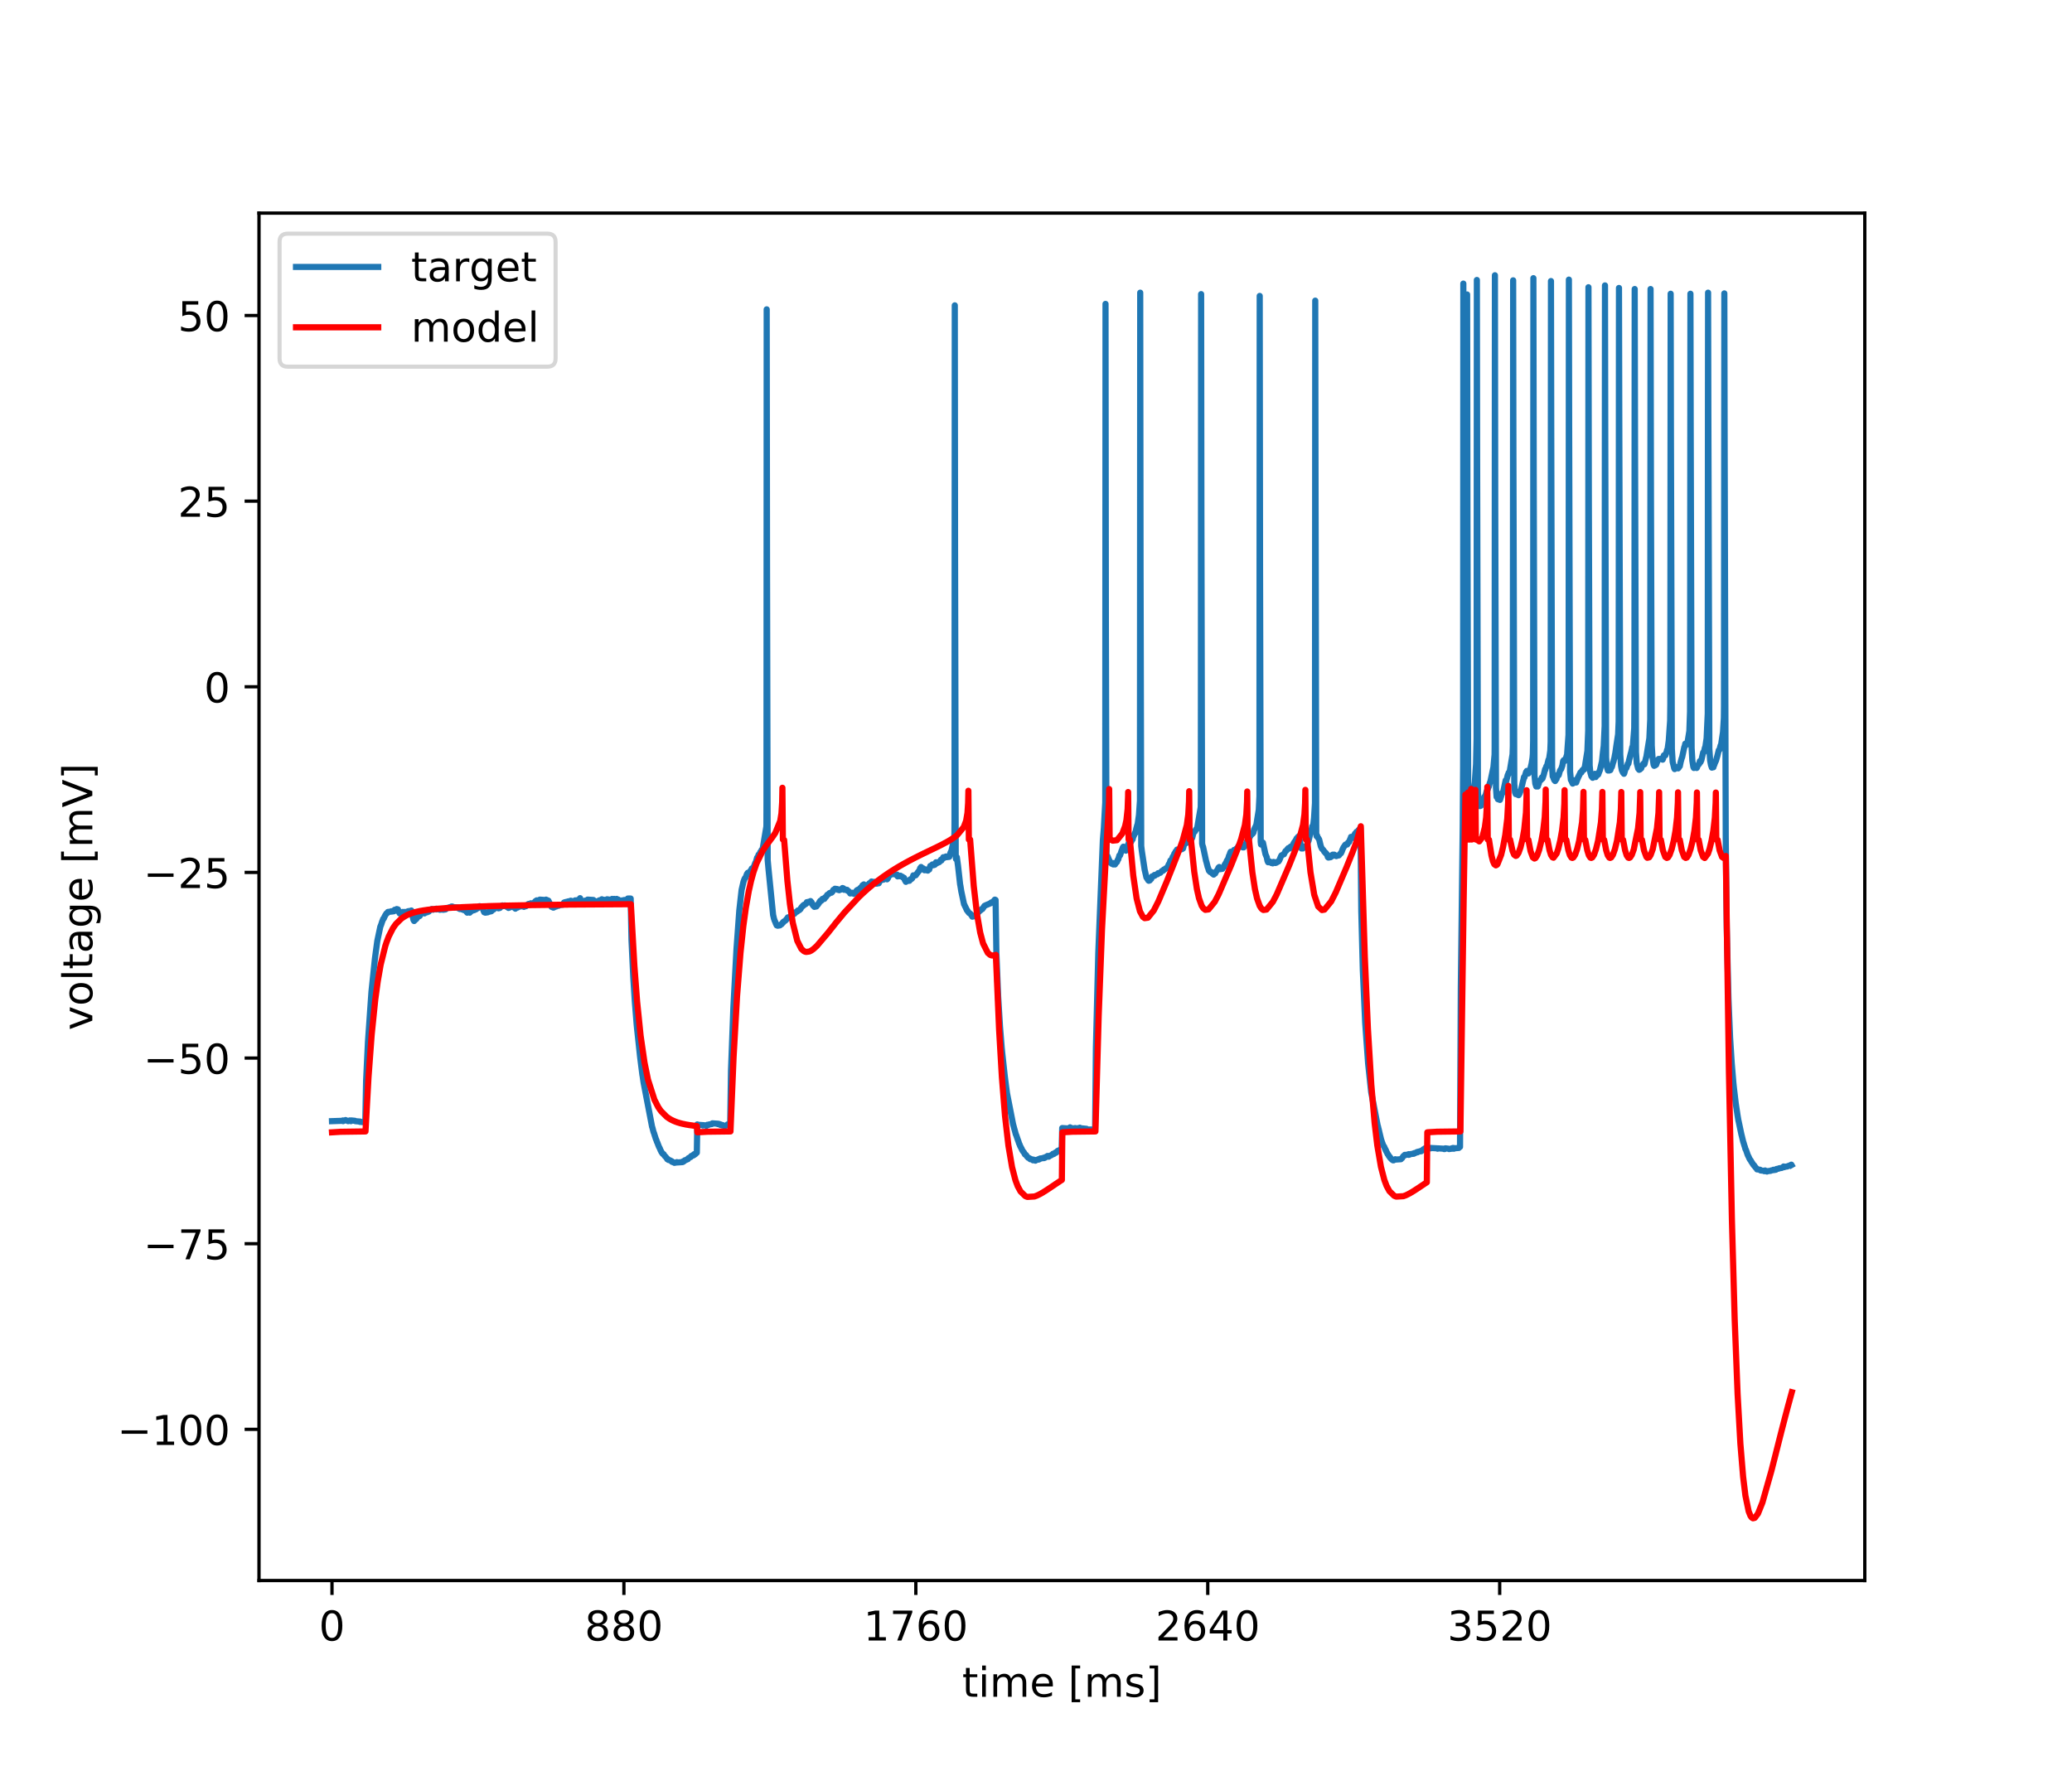 <?xml version="1.0" encoding="utf-8" standalone="no"?>
<!DOCTYPE svg PUBLIC "-//W3C//DTD SVG 1.1//EN"
  "http://www.w3.org/Graphics/SVG/1.1/DTD/svg11.dtd">
<!-- Created with matplotlib (https://matplotlib.org/) -->
<svg height="432pt" version="1.1" viewBox="0 0 504 432" width="504pt" xmlns="http://www.w3.org/2000/svg" xmlns:xlink="http://www.w3.org/1999/xlink">
 <defs>
  <style type="text/css">
*{stroke-linecap:butt;stroke-linejoin:round;}
  </style>
 </defs>
 <g id="figure_1">
  <g id="patch_1">
   <path d="M 0 432 
L 504 432 
L 504 0 
L 0 0 
z
" style="fill:#ffffff;"/>
  </g>
  <g id="axes_1">
   <g id="patch_2">
    <path d="M 63 384.48 
L 453.6 384.48 
L 453.6 51.84 
L 63 51.84 
z
" style="fill:#ffffff;"/>
   </g>
   <g id="matplotlib.axis_1">
    <g id="xtick_1">
     <g id="line2d_1">
      <defs>
       <path d="M 0 0 
L 0 3.5 
" id="mbaefa0bd7c" style="stroke:#000000;stroke-width:0.8;"/>
      </defs>
      <g>
       <use style="stroke:#000000;stroke-width:0.8;" x="80.755" xlink:href="#mbaefa0bd7c" y="384.48"/>
      </g>
     </g>
     <g id="text_1">
      <!-- 0 -->
      <defs>
       <path d="M 31.781 66.406 
Q 24.172 66.406 20.328 58.906 
Q 16.5 51.422 16.5 36.375 
Q 16.5 21.391 20.328 13.891 
Q 24.172 6.391 31.781 6.391 
Q 39.453 6.391 43.281 13.891 
Q 47.125 21.391 47.125 36.375 
Q 47.125 51.422 43.281 58.906 
Q 39.453 66.406 31.781 66.406 
z
M 31.781 74.219 
Q 44.047 74.219 50.516 64.516 
Q 56.984 54.828 56.984 36.375 
Q 56.984 17.969 50.516 8.266 
Q 44.047 -1.422 31.781 -1.422 
Q 19.531 -1.422 13.062 8.266 
Q 6.594 17.969 6.594 36.375 
Q 6.594 54.828 13.062 64.516 
Q 19.531 74.219 31.781 74.219 
z
" id="DejaVuSans-48"/>
      </defs>
      <g transform="translate(77.573 399.078)scale(0.1 -0.1)">
       <use xlink:href="#DejaVuSans-48"/>
      </g>
     </g>
    </g>
    <g id="xtick_2">
     <g id="line2d_2">
      <g>
       <use style="stroke:#000000;stroke-width:0.8;" x="151.763" xlink:href="#mbaefa0bd7c" y="384.48"/>
      </g>
     </g>
     <g id="text_2">
      <!-- 880 -->
      <defs>
       <path d="M 31.781 34.625 
Q 24.75 34.625 20.719 30.859 
Q 16.703 27.094 16.703 20.516 
Q 16.703 13.922 20.719 10.156 
Q 24.75 6.391 31.781 6.391 
Q 38.812 6.391 42.859 10.172 
Q 46.922 13.969 46.922 20.516 
Q 46.922 27.094 42.891 30.859 
Q 38.875 34.625 31.781 34.625 
z
M 21.922 38.812 
Q 15.578 40.375 12.031 44.719 
Q 8.5 49.078 8.5 55.328 
Q 8.5 64.062 14.719 69.141 
Q 20.953 74.219 31.781 74.219 
Q 42.672 74.219 48.875 69.141 
Q 55.078 64.062 55.078 55.328 
Q 55.078 49.078 51.531 44.719 
Q 48 40.375 41.703 38.812 
Q 48.828 37.156 52.797 32.312 
Q 56.781 27.484 56.781 20.516 
Q 56.781 9.906 50.312 4.234 
Q 43.844 -1.422 31.781 -1.422 
Q 19.734 -1.422 13.25 4.234 
Q 6.781 9.906 6.781 20.516 
Q 6.781 27.484 10.781 32.312 
Q 14.797 37.156 21.922 38.812 
z
M 18.312 54.391 
Q 18.312 48.734 21.844 45.562 
Q 25.391 42.391 31.781 42.391 
Q 38.141 42.391 41.719 45.562 
Q 45.312 48.734 45.312 54.391 
Q 45.312 60.062 41.719 63.234 
Q 38.141 66.406 31.781 66.406 
Q 25.391 66.406 21.844 63.234 
Q 18.312 60.062 18.312 54.391 
z
" id="DejaVuSans-56"/>
      </defs>
      <g transform="translate(142.219 399.078)scale(0.1 -0.1)">
       <use xlink:href="#DejaVuSans-56"/>
       <use x="63.623" xlink:href="#DejaVuSans-56"/>
       <use x="127.246" xlink:href="#DejaVuSans-48"/>
      </g>
     </g>
    </g>
    <g id="xtick_3">
     <g id="line2d_3">
      <g>
       <use style="stroke:#000000;stroke-width:0.8;" x="222.772" xlink:href="#mbaefa0bd7c" y="384.48"/>
      </g>
     </g>
     <g id="text_3">
      <!-- 1760 -->
      <defs>
       <path d="M 12.406 8.297 
L 28.516 8.297 
L 28.516 63.922 
L 10.984 60.406 
L 10.984 69.391 
L 28.422 72.906 
L 38.281 72.906 
L 38.281 8.297 
L 54.391 8.297 
L 54.391 0 
L 12.406 0 
z
" id="DejaVuSans-49"/>
       <path d="M 8.203 72.906 
L 55.078 72.906 
L 55.078 68.703 
L 28.609 0 
L 18.312 0 
L 43.219 64.594 
L 8.203 64.594 
z
" id="DejaVuSans-55"/>
       <path d="M 33.016 40.375 
Q 26.375 40.375 22.484 35.828 
Q 18.609 31.297 18.609 23.391 
Q 18.609 15.531 22.484 10.953 
Q 26.375 6.391 33.016 6.391 
Q 39.656 6.391 43.531 10.953 
Q 47.406 15.531 47.406 23.391 
Q 47.406 31.297 43.531 35.828 
Q 39.656 40.375 33.016 40.375 
z
M 52.594 71.297 
L 52.594 62.312 
Q 48.875 64.062 45.094 64.984 
Q 41.312 65.922 37.594 65.922 
Q 27.828 65.922 22.672 59.328 
Q 17.531 52.734 16.797 39.406 
Q 19.672 43.656 24.016 45.922 
Q 28.375 48.188 33.594 48.188 
Q 44.578 48.188 50.953 41.516 
Q 57.328 34.859 57.328 23.391 
Q 57.328 12.156 50.688 5.359 
Q 44.047 -1.422 33.016 -1.422 
Q 20.359 -1.422 13.672 8.266 
Q 6.984 17.969 6.984 36.375 
Q 6.984 53.656 15.188 63.938 
Q 23.391 74.219 37.203 74.219 
Q 40.922 74.219 44.703 73.484 
Q 48.484 72.75 52.594 71.297 
z
" id="DejaVuSans-54"/>
      </defs>
      <g transform="translate(210.047 399.078)scale(0.1 -0.1)">
       <use xlink:href="#DejaVuSans-49"/>
       <use x="63.623" xlink:href="#DejaVuSans-55"/>
       <use x="127.246" xlink:href="#DejaVuSans-54"/>
       <use x="190.869" xlink:href="#DejaVuSans-48"/>
      </g>
     </g>
    </g>
    <g id="xtick_4">
     <g id="line2d_4">
      <g>
       <use style="stroke:#000000;stroke-width:0.8;" x="293.78" xlink:href="#mbaefa0bd7c" y="384.48"/>
      </g>
     </g>
     <g id="text_4">
      <!-- 2640 -->
      <defs>
       <path d="M 19.188 8.297 
L 53.609 8.297 
L 53.609 0 
L 7.328 0 
L 7.328 8.297 
Q 12.938 14.109 22.625 23.891 
Q 32.328 33.688 34.812 36.531 
Q 39.547 41.844 41.422 45.531 
Q 43.312 49.219 43.312 52.781 
Q 43.312 58.594 39.234 62.25 
Q 35.156 65.922 28.609 65.922 
Q 23.969 65.922 18.812 64.312 
Q 13.672 62.703 7.812 59.422 
L 7.812 69.391 
Q 13.766 71.781 18.938 73 
Q 24.125 74.219 28.422 74.219 
Q 39.75 74.219 46.484 68.547 
Q 53.219 62.891 53.219 53.422 
Q 53.219 48.922 51.531 44.891 
Q 49.859 40.875 45.406 35.406 
Q 44.188 33.984 37.641 27.219 
Q 31.109 20.453 19.188 8.297 
z
" id="DejaVuSans-50"/>
       <path d="M 37.797 64.312 
L 12.891 25.391 
L 37.797 25.391 
z
M 35.203 72.906 
L 47.609 72.906 
L 47.609 25.391 
L 58.016 25.391 
L 58.016 17.188 
L 47.609 17.188 
L 47.609 0 
L 37.797 0 
L 37.797 17.188 
L 4.891 17.188 
L 4.891 26.703 
z
" id="DejaVuSans-52"/>
      </defs>
      <g transform="translate(281.055 399.078)scale(0.1 -0.1)">
       <use xlink:href="#DejaVuSans-50"/>
       <use x="63.623" xlink:href="#DejaVuSans-54"/>
       <use x="127.246" xlink:href="#DejaVuSans-52"/>
       <use x="190.869" xlink:href="#DejaVuSans-48"/>
      </g>
     </g>
    </g>
    <g id="xtick_5">
     <g id="line2d_5">
      <g>
       <use style="stroke:#000000;stroke-width:0.8;" x="364.789" xlink:href="#mbaefa0bd7c" y="384.48"/>
      </g>
     </g>
     <g id="text_5">
      <!-- 3520 -->
      <defs>
       <path d="M 40.578 39.312 
Q 47.656 37.797 51.625 33 
Q 55.609 28.219 55.609 21.188 
Q 55.609 10.406 48.188 4.484 
Q 40.766 -1.422 27.094 -1.422 
Q 22.516 -1.422 17.656 -0.516 
Q 12.797 0.391 7.625 2.203 
L 7.625 11.719 
Q 11.719 9.328 16.594 8.109 
Q 21.484 6.891 26.812 6.891 
Q 36.078 6.891 40.938 10.547 
Q 45.797 14.203 45.797 21.188 
Q 45.797 27.641 41.281 31.266 
Q 36.766 34.906 28.719 34.906 
L 20.219 34.906 
L 20.219 43.016 
L 29.109 43.016 
Q 36.375 43.016 40.234 45.922 
Q 44.094 48.828 44.094 54.297 
Q 44.094 59.906 40.109 62.906 
Q 36.141 65.922 28.719 65.922 
Q 24.656 65.922 20.016 65.031 
Q 15.375 64.156 9.812 62.312 
L 9.812 71.094 
Q 15.438 72.656 20.344 73.438 
Q 25.25 74.219 29.594 74.219 
Q 40.828 74.219 47.359 69.109 
Q 53.906 64.016 53.906 55.328 
Q 53.906 49.266 50.438 45.094 
Q 46.969 40.922 40.578 39.312 
z
" id="DejaVuSans-51"/>
       <path d="M 10.797 72.906 
L 49.516 72.906 
L 49.516 64.594 
L 19.828 64.594 
L 19.828 46.734 
Q 21.969 47.469 24.109 47.828 
Q 26.266 48.188 28.422 48.188 
Q 40.625 48.188 47.75 41.5 
Q 54.891 34.812 54.891 23.391 
Q 54.891 11.625 47.562 5.094 
Q 40.234 -1.422 26.906 -1.422 
Q 22.312 -1.422 17.547 -0.641 
Q 12.797 0.141 7.719 1.703 
L 7.719 11.625 
Q 12.109 9.234 16.797 8.062 
Q 21.484 6.891 26.703 6.891 
Q 35.156 6.891 40.078 11.328 
Q 45.016 15.766 45.016 23.391 
Q 45.016 31 40.078 35.438 
Q 35.156 39.891 26.703 39.891 
Q 22.75 39.891 18.812 39.016 
Q 14.891 38.141 10.797 36.281 
z
" id="DejaVuSans-53"/>
      </defs>
      <g transform="translate(352.064 399.078)scale(0.1 -0.1)">
       <use xlink:href="#DejaVuSans-51"/>
       <use x="63.623" xlink:href="#DejaVuSans-53"/>
       <use x="127.246" xlink:href="#DejaVuSans-50"/>
       <use x="190.869" xlink:href="#DejaVuSans-48"/>
      </g>
     </g>
    </g>
    <g id="text_6">
     <!-- time [ms] -->
     <defs>
      <path d="M 18.312 70.219 
L 18.312 54.688 
L 36.812 54.688 
L 36.812 47.703 
L 18.312 47.703 
L 18.312 18.016 
Q 18.312 11.328 20.141 9.422 
Q 21.969 7.516 27.594 7.516 
L 36.812 7.516 
L 36.812 0 
L 27.594 0 
Q 17.188 0 13.234 3.875 
Q 9.281 7.766 9.281 18.016 
L 9.281 47.703 
L 2.688 47.703 
L 2.688 54.688 
L 9.281 54.688 
L 9.281 70.219 
z
" id="DejaVuSans-116"/>
      <path d="M 9.422 54.688 
L 18.406 54.688 
L 18.406 0 
L 9.422 0 
z
M 9.422 75.984 
L 18.406 75.984 
L 18.406 64.594 
L 9.422 64.594 
z
" id="DejaVuSans-105"/>
      <path d="M 52 44.188 
Q 55.375 50.25 60.062 53.125 
Q 64.75 56 71.094 56 
Q 79.641 56 84.281 50.016 
Q 88.922 44.047 88.922 33.016 
L 88.922 0 
L 79.891 0 
L 79.891 32.719 
Q 79.891 40.578 77.094 44.375 
Q 74.312 48.188 68.609 48.188 
Q 61.625 48.188 57.562 43.547 
Q 53.516 38.922 53.516 30.906 
L 53.516 0 
L 44.484 0 
L 44.484 32.719 
Q 44.484 40.625 41.703 44.406 
Q 38.922 48.188 33.109 48.188 
Q 26.219 48.188 22.156 43.531 
Q 18.109 38.875 18.109 30.906 
L 18.109 0 
L 9.078 0 
L 9.078 54.688 
L 18.109 54.688 
L 18.109 46.188 
Q 21.188 51.219 25.484 53.609 
Q 29.781 56 35.688 56 
Q 41.656 56 45.828 52.969 
Q 50 49.953 52 44.188 
z
" id="DejaVuSans-109"/>
      <path d="M 56.203 29.594 
L 56.203 25.203 
L 14.891 25.203 
Q 15.484 15.922 20.484 11.062 
Q 25.484 6.203 34.422 6.203 
Q 39.594 6.203 44.453 7.469 
Q 49.312 8.734 54.109 11.281 
L 54.109 2.781 
Q 49.266 0.734 44.188 -0.344 
Q 39.109 -1.422 33.891 -1.422 
Q 20.797 -1.422 13.156 6.188 
Q 5.516 13.812 5.516 26.812 
Q 5.516 40.234 12.766 48.109 
Q 20.016 56 32.328 56 
Q 43.359 56 49.781 48.891 
Q 56.203 41.797 56.203 29.594 
z
M 47.219 32.234 
Q 47.125 39.594 43.094 43.984 
Q 39.062 48.391 32.422 48.391 
Q 24.906 48.391 20.391 44.141 
Q 15.875 39.891 15.188 32.172 
z
" id="DejaVuSans-101"/>
      <path id="DejaVuSans-32"/>
      <path d="M 8.594 75.984 
L 29.297 75.984 
L 29.297 69 
L 17.578 69 
L 17.578 -6.203 
L 29.297 -6.203 
L 29.297 -13.188 
L 8.594 -13.188 
z
" id="DejaVuSans-91"/>
      <path d="M 44.281 53.078 
L 44.281 44.578 
Q 40.484 46.531 36.375 47.5 
Q 32.281 48.484 27.875 48.484 
Q 21.188 48.484 17.844 46.438 
Q 14.5 44.391 14.5 40.281 
Q 14.5 37.156 16.891 35.375 
Q 19.281 33.594 26.516 31.984 
L 29.594 31.297 
Q 39.156 29.25 43.188 25.516 
Q 47.219 21.781 47.219 15.094 
Q 47.219 7.469 41.188 3.016 
Q 35.156 -1.422 24.609 -1.422 
Q 20.219 -1.422 15.453 -0.562 
Q 10.688 0.297 5.422 2 
L 5.422 11.281 
Q 10.406 8.688 15.234 7.391 
Q 20.062 6.109 24.812 6.109 
Q 31.156 6.109 34.562 8.281 
Q 37.984 10.453 37.984 14.406 
Q 37.984 18.062 35.516 20.016 
Q 33.062 21.969 24.703 23.781 
L 21.578 24.516 
Q 13.234 26.266 9.516 29.906 
Q 5.812 33.547 5.812 39.891 
Q 5.812 47.609 11.281 51.797 
Q 16.75 56 26.812 56 
Q 31.781 56 36.172 55.266 
Q 40.578 54.547 44.281 53.078 
z
" id="DejaVuSans-115"/>
      <path d="M 30.422 75.984 
L 30.422 -13.188 
L 9.719 -13.188 
L 9.719 -6.203 
L 21.391 -6.203 
L 21.391 69 
L 9.719 69 
L 9.719 75.984 
z
" id="DejaVuSans-93"/>
     </defs>
     <g transform="translate(234.038 412.757)scale(0.1 -0.1)">
      <use xlink:href="#DejaVuSans-116"/>
      <use x="39.209" xlink:href="#DejaVuSans-105"/>
      <use x="66.992" xlink:href="#DejaVuSans-109"/>
      <use x="164.404" xlink:href="#DejaVuSans-101"/>
      <use x="225.928" xlink:href="#DejaVuSans-32"/>
      <use x="257.715" xlink:href="#DejaVuSans-91"/>
      <use x="296.729" xlink:href="#DejaVuSans-109"/>
      <use x="394.141" xlink:href="#DejaVuSans-115"/>
      <use x="446.24" xlink:href="#DejaVuSans-93"/>
     </g>
    </g>
   </g>
   <g id="matplotlib.axis_2">
    <g id="ytick_1">
     <g id="line2d_6">
      <defs>
       <path d="M 0 0 
L -3.5 0 
" id="m7843a0abbe" style="stroke:#000000;stroke-width:0.8;"/>
      </defs>
      <g>
       <use style="stroke:#000000;stroke-width:0.8;" x="63" xlink:href="#m7843a0abbe" y="347.702"/>
      </g>
     </g>
     <g id="text_7">
      <!-- −100 -->
      <defs>
       <path d="M 10.594 35.5 
L 73.188 35.5 
L 73.188 27.203 
L 10.594 27.203 
z
" id="DejaVuSans-8722"/>
      </defs>
      <g transform="translate(28.533 351.501)scale(0.1 -0.1)">
       <use xlink:href="#DejaVuSans-8722"/>
       <use x="83.789" xlink:href="#DejaVuSans-49"/>
       <use x="147.412" xlink:href="#DejaVuSans-48"/>
       <use x="211.035" xlink:href="#DejaVuSans-48"/>
      </g>
     </g>
    </g>
    <g id="ytick_2">
     <g id="line2d_7">
      <g>
       <use style="stroke:#000000;stroke-width:0.8;" x="63" xlink:href="#m7843a0abbe" y="302.543"/>
      </g>
     </g>
     <g id="text_8">
      <!-- −75 -->
      <g transform="translate(34.895 306.343)scale(0.1 -0.1)">
       <use xlink:href="#DejaVuSans-8722"/>
       <use x="83.789" xlink:href="#DejaVuSans-55"/>
       <use x="147.412" xlink:href="#DejaVuSans-53"/>
      </g>
     </g>
    </g>
    <g id="ytick_3">
     <g id="line2d_8">
      <g>
       <use style="stroke:#000000;stroke-width:0.8;" x="63" xlink:href="#m7843a0abbe" y="257.385"/>
      </g>
     </g>
     <g id="text_9">
      <!-- −50 -->
      <g transform="translate(34.895 261.184)scale(0.1 -0.1)">
       <use xlink:href="#DejaVuSans-8722"/>
       <use x="83.789" xlink:href="#DejaVuSans-53"/>
       <use x="147.412" xlink:href="#DejaVuSans-48"/>
      </g>
     </g>
    </g>
    <g id="ytick_4">
     <g id="line2d_9">
      <g>
       <use style="stroke:#000000;stroke-width:0.8;" x="63" xlink:href="#m7843a0abbe" y="212.226"/>
      </g>
     </g>
     <g id="text_10">
      <!-- −25 -->
      <g transform="translate(34.895 216.025)scale(0.1 -0.1)">
       <use xlink:href="#DejaVuSans-8722"/>
       <use x="83.789" xlink:href="#DejaVuSans-50"/>
       <use x="147.412" xlink:href="#DejaVuSans-53"/>
      </g>
     </g>
    </g>
    <g id="ytick_5">
     <g id="line2d_10">
      <g>
       <use style="stroke:#000000;stroke-width:0.8;" x="63" xlink:href="#m7843a0abbe" y="167.067"/>
      </g>
     </g>
     <g id="text_11">
      <!-- 0 -->
      <g transform="translate(49.638 170.867)scale(0.1 -0.1)">
       <use xlink:href="#DejaVuSans-48"/>
      </g>
     </g>
    </g>
    <g id="ytick_6">
     <g id="line2d_11">
      <g>
       <use style="stroke:#000000;stroke-width:0.8;" x="63" xlink:href="#m7843a0abbe" y="121.909"/>
      </g>
     </g>
     <g id="text_12">
      <!-- 25 -->
      <g transform="translate(43.275 125.708)scale(0.1 -0.1)">
       <use xlink:href="#DejaVuSans-50"/>
       <use x="63.623" xlink:href="#DejaVuSans-53"/>
      </g>
     </g>
    </g>
    <g id="ytick_7">
     <g id="line2d_12">
      <g>
       <use style="stroke:#000000;stroke-width:0.8;" x="63" xlink:href="#m7843a0abbe" y="76.75"/>
      </g>
     </g>
     <g id="text_13">
      <!-- 50 -->
      <g transform="translate(43.275 80.549)scale(0.1 -0.1)">
       <use xlink:href="#DejaVuSans-53"/>
       <use x="63.623" xlink:href="#DejaVuSans-48"/>
      </g>
     </g>
    </g>
    <g id="text_14">
     <!-- voltage [mV] -->
     <defs>
      <path d="M 2.984 54.688 
L 12.5 54.688 
L 29.594 8.797 
L 46.688 54.688 
L 56.203 54.688 
L 35.688 0 
L 23.484 0 
z
" id="DejaVuSans-118"/>
      <path d="M 30.609 48.391 
Q 23.391 48.391 19.188 42.75 
Q 14.984 37.109 14.984 27.297 
Q 14.984 17.484 19.156 11.844 
Q 23.344 6.203 30.609 6.203 
Q 37.797 6.203 41.984 11.859 
Q 46.188 17.531 46.188 27.297 
Q 46.188 37.016 41.984 42.703 
Q 37.797 48.391 30.609 48.391 
z
M 30.609 56 
Q 42.328 56 49.016 48.375 
Q 55.719 40.766 55.719 27.297 
Q 55.719 13.875 49.016 6.219 
Q 42.328 -1.422 30.609 -1.422 
Q 18.844 -1.422 12.172 6.219 
Q 5.516 13.875 5.516 27.297 
Q 5.516 40.766 12.172 48.375 
Q 18.844 56 30.609 56 
z
" id="DejaVuSans-111"/>
      <path d="M 9.422 75.984 
L 18.406 75.984 
L 18.406 0 
L 9.422 0 
z
" id="DejaVuSans-108"/>
      <path d="M 34.281 27.484 
Q 23.391 27.484 19.188 25 
Q 14.984 22.516 14.984 16.5 
Q 14.984 11.719 18.141 8.906 
Q 21.297 6.109 26.703 6.109 
Q 34.188 6.109 38.703 11.406 
Q 43.219 16.703 43.219 25.484 
L 43.219 27.484 
z
M 52.203 31.203 
L 52.203 0 
L 43.219 0 
L 43.219 8.297 
Q 40.141 3.328 35.547 0.953 
Q 30.953 -1.422 24.312 -1.422 
Q 15.922 -1.422 10.953 3.297 
Q 6 8.016 6 15.922 
Q 6 25.141 12.172 29.828 
Q 18.359 34.516 30.609 34.516 
L 43.219 34.516 
L 43.219 35.406 
Q 43.219 41.609 39.141 45 
Q 35.062 48.391 27.688 48.391 
Q 23 48.391 18.547 47.266 
Q 14.109 46.141 10.016 43.891 
L 10.016 52.203 
Q 14.938 54.109 19.578 55.047 
Q 24.219 56 28.609 56 
Q 40.484 56 46.344 49.844 
Q 52.203 43.703 52.203 31.203 
z
" id="DejaVuSans-97"/>
      <path d="M 45.406 27.984 
Q 45.406 37.75 41.375 43.109 
Q 37.359 48.484 30.078 48.484 
Q 22.859 48.484 18.828 43.109 
Q 14.797 37.75 14.797 27.984 
Q 14.797 18.266 18.828 12.891 
Q 22.859 7.516 30.078 7.516 
Q 37.359 7.516 41.375 12.891 
Q 45.406 18.266 45.406 27.984 
z
M 54.391 6.781 
Q 54.391 -7.172 48.188 -13.984 
Q 42 -20.797 29.203 -20.797 
Q 24.469 -20.797 20.266 -20.094 
Q 16.062 -19.391 12.109 -17.922 
L 12.109 -9.188 
Q 16.062 -11.328 19.922 -12.344 
Q 23.781 -13.375 27.781 -13.375 
Q 36.625 -13.375 41.016 -8.766 
Q 45.406 -4.156 45.406 5.172 
L 45.406 9.625 
Q 42.625 4.781 38.281 2.391 
Q 33.938 0 27.875 0 
Q 17.828 0 11.672 7.656 
Q 5.516 15.328 5.516 27.984 
Q 5.516 40.672 11.672 48.328 
Q 17.828 56 27.875 56 
Q 33.938 56 38.281 53.609 
Q 42.625 51.219 45.406 46.391 
L 45.406 54.688 
L 54.391 54.688 
z
" id="DejaVuSans-103"/>
      <path d="M 28.609 0 
L 0.781 72.906 
L 11.078 72.906 
L 34.188 11.531 
L 57.328 72.906 
L 67.578 72.906 
L 39.797 0 
z
" id="DejaVuSans-86"/>
     </defs>
     <g transform="translate(22.453 250.624)rotate(-90)scale(0.1 -0.1)">
      <use xlink:href="#DejaVuSans-118"/>
      <use x="59.18" xlink:href="#DejaVuSans-111"/>
      <use x="120.361" xlink:href="#DejaVuSans-108"/>
      <use x="148.145" xlink:href="#DejaVuSans-116"/>
      <use x="187.354" xlink:href="#DejaVuSans-97"/>
      <use x="248.633" xlink:href="#DejaVuSans-103"/>
      <use x="312.109" xlink:href="#DejaVuSans-101"/>
      <use x="373.633" xlink:href="#DejaVuSans-32"/>
      <use x="405.42" xlink:href="#DejaVuSans-91"/>
      <use x="444.434" xlink:href="#DejaVuSans-109"/>
      <use x="541.846" xlink:href="#DejaVuSans-86"/>
      <use x="610.254" xlink:href="#DejaVuSans-93"/>
     </g>
    </g>
   </g>
   <g id="line2d_13">
    <path clip-path="url(#p3d04ff38d7)" d="M 80.755 272.732 
L 83.385 272.643 
L 83.417 272.555 
L 83.466 272.732 
L 83.482 272.643 
L 83.966 272.555 
L 84.063 272.467 
L 84.176 272.555 
L 84.547 272.643 
L 84.66 272.732 
L 84.967 272.643 
L 85.08 272.555 
L 85.338 272.643 
L 85.354 272.732 
L 85.402 272.555 
L 85.419 272.555 
L 86.322 272.643 
L 86.435 272.732 
L 87.42 272.82 
L 87.533 272.908 
L 87.581 272.82 
L 87.629 272.908 
L 88.695 272.996 
L 88.808 273.084 
L 88.856 272.996 
L 89.05 262.941 
L 89.502 253.504 
L 90.357 241.244 
L 91.196 233.218 
L 91.454 231.277 
L 91.777 228.896 
L 92.503 225.456 
L 92.536 225.368 
L 92.713 224.927 
L 92.745 224.839 
L 92.971 224.133 
L 93.02 224.045 
L 93.213 223.516 
L 93.359 223.428 
L 93.536 222.987 
L 93.601 222.898 
L 93.762 222.546 
L 93.859 222.457 
L 94.004 222.193 
L 94.214 222.105 
L 94.359 221.84 
L 95.134 221.752 
L 95.182 221.664 
L 95.231 221.752 
L 95.844 221.664 
L 95.989 221.311 
L 96.054 221.399 
L 96.086 221.311 
L 96.393 221.223 
L 96.506 221.134 
L 96.796 221.223 
L 97.006 221.84 
L 97.07 221.928 
L 97.216 222.193 
L 97.393 222.105 
L 97.425 222.016 
L 97.49 222.105 
L 97.845 222.016 
L 97.974 221.84 
L 98.265 221.928 
L 98.297 222.016 
L 98.345 221.928 
L 98.458 221.84 
L 98.507 221.928 
L 98.539 222.016 
L 98.571 221.84 
L 98.603 221.928 
L 99.12 221.84 
L 99.249 221.664 
L 99.959 221.575 
L 100.056 221.487 
L 100.572 223.78 
L 100.621 223.869 
L 100.734 224.045 
L 100.863 223.869 
L 101.024 223.78 
L 101.153 223.604 
L 101.299 223.516 
L 101.444 223.251 
L 101.557 223.163 
L 101.686 222.987 
L 101.831 222.898 
L 101.847 222.81 
L 101.928 222.898 
L 102.106 222.81 
L 102.267 222.457 
L 102.364 222.369 
L 102.493 222.193 
L 102.993 222.105 
L 103.058 221.84 
L 103.106 221.928 
L 103.251 222.193 
L 103.38 222.016 
L 103.687 221.928 
L 103.784 221.84 
L 103.881 221.928 
L 103.994 221.84 
L 104.091 221.752 
L 104.187 221.664 
L 104.3 221.752 
L 104.381 221.664 
L 104.526 221.311 
L 104.575 221.399 
L 104.623 221.311 
L 104.897 221.223 
L 105.01 221.134 
L 105.236 221.223 
L 105.317 221.311 
L 105.333 221.223 
L 106.108 221.134 
L 106.124 221.046 
L 106.172 221.223 
L 106.205 221.134 
L 106.882 221.223 
L 106.995 221.311 
L 107.705 221.223 
L 107.738 221.134 
L 107.786 221.311 
L 108.383 221.223 
L 108.512 221.046 
L 108.577 220.958 
L 108.69 220.87 
L 109.255 220.782 
L 109.335 220.693 
L 109.352 220.782 
L 109.691 220.693 
L 109.82 220.517 
L 109.916 220.605 
L 110.013 220.517 
L 110.126 220.605 
L 110.53 220.693 
L 110.61 220.782 
L 110.627 220.693 
L 111.369 220.782 
L 111.498 220.958 
L 111.837 221.046 
L 111.853 221.134 
L 111.934 221.046 
L 112.256 221.134 
L 112.321 221.046 
L 112.369 221.223 
L 112.821 221.311 
L 112.837 221.399 
L 112.87 221.223 
L 112.902 221.223 
L 113.144 221.311 
L 113.289 221.575 
L 113.37 221.664 
L 113.499 221.84 
L 113.596 221.928 
L 113.644 222.016 
L 113.693 221.928 
L 113.79 221.84 
L 113.87 221.752 
L 113.886 221.84 
L 114.161 221.928 
L 114.258 222.016 
L 114.387 221.752 
L 114.419 221.84 
L 114.484 221.752 
L 114.58 221.575 
L 114.597 221.664 
L 114.806 221.575 
L 114.919 221.487 
L 115.355 221.399 
L 115.468 221.311 
L 115.759 221.223 
L 115.888 221.046 
L 116.162 220.958 
L 116.259 220.782 
L 116.275 220.87 
L 116.356 220.782 
L 116.469 220.693 
L 116.533 220.605 
L 116.662 220.429 
L 117.017 220.517 
L 117.033 220.605 
L 117.114 220.517 
L 117.259 220.605 
L 117.437 221.046 
L 117.469 221.134 
L 117.663 221.664 
L 117.711 221.752 
L 117.792 221.928 
L 117.824 221.84 
L 117.921 221.928 
L 118.034 222.016 
L 118.647 221.928 
L 118.76 221.84 
L 119.051 221.752 
L 119.131 221.664 
L 119.148 221.752 
L 119.519 221.664 
L 119.648 221.487 
L 119.809 221.399 
L 119.922 221.311 
L 120.1 221.223 
L 120.245 220.958 
L 120.439 220.87 
L 120.552 220.782 
L 120.665 220.693 
L 120.697 220.605 
L 120.745 220.782 
L 121.116 220.87 
L 121.229 220.958 
L 121.601 220.87 
L 121.73 220.693 
L 121.81 220.605 
L 121.939 220.429 
L 122.117 220.341 
L 122.214 220.252 
L 122.343 220.429 
L 122.779 220.341 
L 122.811 220.252 
L 122.875 220.341 
L 122.924 220.429 
L 122.972 220.341 
L 123.134 220.429 
L 123.263 220.605 
L 123.553 220.693 
L 123.682 220.87 
L 123.828 220.605 
L 123.924 220.693 
L 123.941 220.782 
L 124.005 220.605 
L 124.36 220.517 
L 124.473 220.429 
L 124.683 220.517 
L 124.812 220.693 
L 125.216 220.782 
L 125.329 220.958 
L 125.361 221.046 
L 125.441 220.87 
L 125.764 220.782 
L 125.78 220.693 
L 125.861 220.782 
L 126.039 220.693 
L 126.152 220.605 
L 126.329 220.517 
L 126.426 220.429 
L 126.539 220.517 
L 127.136 220.429 
L 127.152 220.341 
L 127.233 220.429 
L 127.249 220.517 
L 127.297 220.341 
L 127.314 220.341 
L 127.394 220.429 
L 127.443 220.605 
L 127.507 220.517 
L 127.523 220.429 
L 127.604 220.517 
L 127.975 220.429 
L 128.104 220.252 
L 128.217 220.164 
L 128.33 220.076 
L 128.411 219.988 
L 128.524 219.9 
L 129.089 219.811 
L 129.137 219.723 
L 129.186 219.811 
L 129.605 219.9 
L 129.718 219.988 
L 129.831 219.9 
L 130.009 219.459 
L 130.138 219.37 
L 130.267 219.194 
L 130.525 219.106 
L 130.541 219.018 
L 130.59 219.194 
L 130.622 219.106 
L 130.67 219.194 
L 130.719 219.106 
L 131.074 219.018 
L 131.138 218.929 
L 131.171 219.018 
L 131.203 218.929 
L 131.316 218.841 
L 132.478 218.929 
L 132.591 219.018 
L 132.768 218.929 
L 132.817 218.841 
L 132.865 218.929 
L 133.269 219.018 
L 133.382 219.106 
L 133.414 219.106 
L 133.559 219.547 
L 133.591 219.459 
L 133.607 219.635 
L 133.624 219.635 
L 133.737 219.723 
L 133.785 219.811 
L 133.93 220.076 
L 133.979 220.164 
L 134.156 220.605 
L 134.269 220.517 
L 134.431 220.605 
L 134.56 220.782 
L 134.624 220.693 
L 134.656 220.782 
L 134.818 220.693 
L 134.931 220.605 
L 135.302 220.517 
L 135.415 220.252 
L 135.431 220.341 
L 135.818 220.252 
L 135.835 220.164 
L 135.867 220.341 
L 135.915 220.252 
L 136.044 220.164 
L 136.06 220.076 
L 136.141 220.164 
L 136.884 220.076 
L 137.029 219.811 
L 137.158 219.723 
L 137.206 219.547 
L 137.255 219.723 
L 137.368 219.635 
L 137.432 219.459 
L 137.465 219.635 
L 137.69 219.547 
L 137.82 219.37 
L 137.916 219.459 
L 138.013 219.547 
L 138.158 219.282 
L 138.707 219.194 
L 138.82 219.106 
L 139.127 219.194 
L 139.24 219.282 
L 139.772 219.194 
L 139.901 219.018 
L 139.998 219.106 
L 140.095 219.018 
L 140.111 219.106 
L 140.192 219.018 
L 140.757 218.929 
L 140.886 218.753 
L 140.967 218.665 
L 141.096 218.488 
L 141.322 219.194 
L 141.402 219.282 
L 141.531 219.459 
L 141.903 219.37 
L 142.016 219.282 
L 142.145 219.194 
L 142.258 219.106 
L 142.806 219.018 
L 142.935 218.841 
L 144.339 218.929 
L 144.469 219.282 
L 144.485 219.194 
L 144.582 219.106 
L 144.727 219.37 
L 145.05 219.459 
L 145.082 219.547 
L 145.146 219.459 
L 145.34 219.37 
L 145.469 219.194 
L 145.647 219.106 
L 145.76 219.018 
L 146.308 218.929 
L 146.389 218.753 
L 146.421 218.841 
L 147.244 218.929 
L 147.26 219.018 
L 147.341 218.929 
L 147.551 218.841 
L 147.664 218.753 
L 148.18 218.841 
L 148.309 219.018 
L 148.374 218.929 
L 148.487 218.841 
L 148.874 218.753 
L 148.89 218.665 
L 148.971 218.753 
L 149.1 218.841 
L 149.116 218.929 
L 149.165 218.753 
L 149.197 218.841 
L 149.294 218.753 
L 149.407 218.665 
L 149.697 218.753 
L 149.81 218.841 
L 149.972 218.841 
L 150.004 218.665 
L 150.085 218.753 
L 150.407 218.841 
L 150.601 219.37 
L 150.746 219.106 
L 151.085 219.194 
L 151.15 219.282 
L 151.182 219.194 
L 151.36 219.106 
L 151.376 219.018 
L 151.456 219.106 
L 151.811 219.018 
L 151.844 218.929 
L 151.908 219.018 
L 152.425 218.929 
L 152.554 218.753 
L 152.651 218.665 
L 152.715 218.577 
L 152.747 218.665 
L 152.764 218.753 
L 152.812 218.577 
L 152.828 218.577 
L 153.409 218.577 
L 153.603 228.631 
L 154.055 237.981 
L 154.426 243.714 
L 154.862 249.182 
L 154.975 250.329 
L 155.685 256.944 
L 155.894 258.62 
L 156.266 261.53 
L 156.282 261.53 
L 156.556 263.382 
L 158.622 274.143 
L 158.67 274.231 
L 158.993 275.466 
L 159.058 275.554 
L 159.3 276.348 
L 159.332 276.436 
L 159.558 277.142 
L 159.622 277.23 
L 159.832 277.847 
L 159.897 277.935 
L 160.09 278.465 
L 160.123 278.553 
L 160.3 278.994 
L 160.349 279.082 
L 160.494 279.347 
L 160.526 279.435 
L 160.704 279.876 
L 160.768 279.964 
L 160.93 280.317 
L 161.043 280.405 
L 161.188 280.67 
L 161.414 280.758 
L 161.559 281.022 
L 161.64 281.111 
L 161.769 281.287 
L 161.898 281.375 
L 162.027 281.552 
L 162.092 281.64 
L 162.221 281.816 
L 162.285 281.904 
L 162.317 281.993 
L 162.382 281.904 
L 162.463 281.993 
L 162.592 282.169 
L 162.995 282.257 
L 163.108 282.345 
L 163.318 282.434 
L 163.431 282.61 
L 163.463 282.522 
L 163.528 282.61 
L 163.641 282.698 
L 163.931 282.786 
L 164.044 282.875 
L 164.545 282.786 
L 164.625 282.698 
L 164.641 282.786 
L 165.997 282.698 
L 166.126 282.522 
L 166.207 282.61 
L 166.223 282.522 
L 166.433 282.434 
L 166.562 282.257 
L 166.901 282.169 
L 167.014 282.081 
L 167.304 281.993 
L 167.449 281.728 
L 167.659 281.64 
L 167.772 281.552 
L 168.014 281.463 
L 168.16 281.199 
L 168.45 281.111 
L 168.563 281.022 
L 168.579 281.111 
L 168.628 280.934 
L 168.644 281.022 
L 168.757 280.934 
L 168.837 280.846 
L 168.853 280.758 
L 168.886 280.934 
L 168.934 280.846 
L 169.128 280.758 
L 169.257 280.581 
L 169.418 280.493 
L 169.499 280.405 
L 169.612 273.525 
L 169.709 273.614 
L 169.725 273.702 
L 169.806 273.614 
L 170.951 273.702 
L 170.968 273.79 
L 171.048 273.702 
L 171.791 273.79 
L 171.823 273.878 
L 171.887 273.79 
L 171.952 273.702 
L 172.049 273.614 
L 172.162 273.702 
L 172.388 273.614 
L 172.501 273.525 
L 173.162 273.437 
L 173.292 273.261 
L 174.518 273.349 
L 174.583 273.437 
L 174.615 273.349 
L 175.018 273.437 
L 175.147 273.614 
L 175.26 273.525 
L 175.39 273.614 
L 175.406 273.702 
L 175.486 273.614 
L 175.615 273.702 
L 175.712 273.79 
L 175.825 273.702 
L 175.938 273.79 
L 176.164 273.878 
L 176.277 273.966 
L 176.39 273.878 
L 176.664 273.79 
L 176.777 273.702 
L 176.939 273.614 
L 176.971 273.525 
L 177.019 273.702 
L 177.036 273.614 
L 177.617 273.614 
L 177.81 260.472 
L 178.391 245.037 
L 179.15 230.836 
L 179.828 221.487 
L 180.392 216.46 
L 180.86 214.431 
L 180.877 214.431 
L 181.022 213.99 
L 181.183 213.637 
L 181.312 213.549 
L 181.474 213.196 
L 181.506 213.108 
L 181.7 212.579 
L 181.764 212.491 
L 181.893 212.314 
L 182.329 212.226 
L 182.474 211.961 
L 182.506 211.873 
L 182.636 211.697 
L 182.716 211.609 
L 182.878 211.256 
L 182.926 211.344 
L 182.975 211.432 
L 183.023 211.344 
L 183.104 211.256 
L 183.233 211.079 
L 183.281 210.991 
L 183.443 210.638 
L 183.475 210.55 
L 183.668 210.021 
L 183.701 209.933 
L 183.846 209.668 
L 183.894 209.58 
L 184.169 208.61 
L 184.314 208.522 
L 184.524 207.904 
L 184.814 207.816 
L 184.927 207.287 
L 184.976 207.463 
L 185.072 207.375 
L 185.25 206.758 
L 185.266 206.846 
L 185.347 206.758 
L 185.492 206.493 
L 185.524 206.405 
L 186.412 201.113 
L 186.428 200.584 
L 186.444 195.115 
L 186.493 75.251 
L 186.573 137.961 
L 186.735 209.227 
L 186.945 211.52 
L 188.058 222.634 
L 188.074 222.634 
L 188.252 223.428 
L 188.462 224.045 
L 188.526 224.133 
L 188.72 224.662 
L 188.768 224.751 
L 188.93 225.103 
L 189.026 225.015 
L 189.155 225.192 
L 189.72 225.103 
L 189.849 224.927 
L 190.091 224.839 
L 190.221 224.662 
L 190.285 224.574 
L 190.414 224.398 
L 190.43 224.486 
L 190.495 224.31 
L 190.592 224.221 
L 190.705 224.133 
L 190.898 224.045 
L 191.011 223.957 
L 191.14 223.869 
L 191.286 223.604 
L 191.463 223.516 
L 191.625 223.163 
L 192.206 223.075 
L 192.335 222.898 
L 192.415 222.81 
L 192.545 222.457 
L 192.561 222.546 
L 192.609 222.457 
L 192.625 222.369 
L 192.706 222.457 
L 192.835 222.369 
L 192.9 222.281 
L 192.932 222.369 
L 193.238 222.281 
L 193.368 222.105 
L 193.513 222.016 
L 193.642 221.84 
L 193.916 221.752 
L 194.062 221.487 
L 194.449 221.399 
L 194.578 221.223 
L 194.723 221.134 
L 194.885 220.782 
L 194.981 220.693 
L 195.111 220.517 
L 195.272 220.429 
L 195.353 220.252 
L 195.385 220.341 
L 195.466 220.252 
L 195.595 220.076 
L 195.885 219.988 
L 195.998 219.9 
L 196.095 219.811 
L 196.256 219.459 
L 196.353 219.547 
L 196.45 219.459 
L 196.547 219.547 
L 196.676 219.37 
L 197.144 219.282 
L 197.16 219.194 
L 197.225 219.37 
L 197.402 219.459 
L 197.58 219.988 
L 197.628 219.9 
L 197.66 220.076 
L 197.725 220.164 
L 197.822 220.341 
L 197.838 220.252 
L 197.951 220.341 
L 198.096 220.605 
L 198.467 220.517 
L 198.483 220.429 
L 198.564 220.517 
L 198.645 220.429 
L 198.79 220.164 
L 198.935 220.076 
L 199.081 219.811 
L 199.193 219.723 
L 199.355 219.37 
L 199.419 219.282 
L 199.549 219.106 
L 199.662 219.194 
L 199.791 219.106 
L 199.92 218.929 
L 199.984 218.841 
L 200.049 218.665 
L 200.097 218.753 
L 200.517 218.665 
L 200.662 218.312 
L 200.71 218.4 
L 200.759 218.312 
L 200.872 218.224 
L 201.001 218.047 
L 201.066 217.959 
L 201.211 217.695 
L 201.372 217.606 
L 201.485 217.518 
L 201.647 217.43 
L 201.776 217.254 
L 202.131 217.165 
L 202.195 217.077 
L 202.227 217.165 
L 202.357 217.077 
L 202.486 216.901 
L 202.55 216.813 
L 202.712 216.46 
L 202.97 216.372 
L 203.099 216.195 
L 203.728 216.283 
L 203.793 216.46 
L 203.841 216.372 
L 204.083 216.46 
L 204.148 216.548 
L 204.18 216.46 
L 204.632 216.372 
L 204.729 216.195 
L 204.745 216.283 
L 204.81 216.195 
L 204.939 216.019 
L 205.019 216.107 
L 205.116 216.195 
L 205.165 216.107 
L 205.197 216.283 
L 205.213 216.195 
L 205.261 216.283 
L 205.358 216.46 
L 205.374 216.372 
L 206.052 216.46 
L 206.198 216.724 
L 206.456 216.813 
L 206.585 216.989 
L 206.666 217.077 
L 206.811 217.342 
L 207.343 217.254 
L 207.359 217.165 
L 207.44 217.254 
L 207.666 217.342 
L 207.682 217.43 
L 207.763 217.342 
L 208.021 217.254 
L 208.15 217.077 
L 208.199 216.989 
L 208.36 216.636 
L 208.473 216.548 
L 208.586 216.46 
L 208.925 216.372 
L 209.054 216.195 
L 209.215 216.107 
L 209.344 215.931 
L 209.538 215.842 
L 209.683 215.578 
L 209.716 215.49 
L 209.845 215.313 
L 210.055 215.225 
L 210.119 215.137 
L 210.151 215.225 
L 210.264 215.313 
L 210.393 215.49 
L 211.055 215.401 
L 211.2 215.137 
L 211.329 215.049 
L 211.459 214.872 
L 211.652 214.784 
L 211.749 214.696 
L 211.781 214.784 
L 211.83 214.607 
L 211.846 214.696 
L 211.991 214.431 
L 212.169 214.519 
L 212.314 214.784 
L 212.411 214.696 
L 212.475 214.519 
L 212.508 214.607 
L 212.556 214.696 
L 212.588 214.607 
L 212.637 214.519 
L 212.685 214.607 
L 212.846 214.96 
L 213.185 214.872 
L 213.218 214.784 
L 213.266 214.96 
L 213.557 214.872 
L 213.653 214.784 
L 213.75 214.872 
L 213.928 214.431 
L 214.025 214.343 
L 214.073 214.166 
L 214.138 214.255 
L 214.283 214.166 
L 214.396 214.078 
L 214.589 213.99 
L 214.719 213.814 
L 214.848 213.902 
L 214.88 213.99 
L 214.928 213.814 
L 215.203 213.725 
L 215.316 213.637 
L 215.493 213.725 
L 215.558 213.814 
L 215.59 213.725 
L 215.751 213.814 
L 215.768 213.902 
L 215.848 213.814 
L 215.945 213.725 
L 216.123 213.284 
L 216.187 213.196 
L 216.3 212.932 
L 216.316 213.02 
L 216.461 212.932 
L 216.607 212.667 
L 216.623 212.755 
L 216.704 212.667 
L 216.929 212.579 
L 216.978 212.491 
L 217.026 212.579 
L 217.042 212.667 
L 217.123 212.579 
L 217.704 212.667 
L 217.817 212.755 
L 218.204 212.755 
L 218.35 213.196 
L 218.656 213.108 
L 218.769 213.02 
L 218.963 213.108 
L 219.027 213.02 
L 219.076 213.196 
L 219.14 213.108 
L 219.173 213.196 
L 219.512 213.284 
L 219.641 213.461 
L 219.915 213.549 
L 220.125 214.166 
L 220.206 214.255 
L 220.351 214.519 
L 220.48 214.343 
L 221.125 214.255 
L 221.142 214.166 
L 221.222 214.255 
L 221.271 214.166 
L 221.416 213.902 
L 221.723 213.814 
L 221.852 213.637 
L 221.9 213.637 
L 222.029 213.284 
L 222.078 213.196 
L 222.158 212.932 
L 222.207 213.02 
L 222.739 212.932 
L 222.868 212.755 
L 222.917 212.667 
L 223.046 212.491 
L 223.143 212.402 
L 223.288 212.138 
L 223.385 212.05 
L 223.514 211.873 
L 223.627 211.785 
L 223.837 211.168 
L 223.982 211.079 
L 224.046 210.903 
L 224.095 210.991 
L 224.256 211.344 
L 224.321 211.256 
L 224.385 211.168 
L 224.418 211.256 
L 224.498 211.344 
L 224.514 211.432 
L 224.579 211.344 
L 224.595 211.256 
L 224.644 211.432 
L 224.66 211.432 
L 224.74 211.52 
L 224.87 211.697 
L 225.128 211.609 
L 225.241 211.52 
L 225.289 211.609 
L 225.305 211.697 
L 225.354 211.52 
L 225.37 211.52 
L 225.547 211.609 
L 225.676 211.785 
L 225.741 211.697 
L 225.854 211.609 
L 226.031 211.52 
L 226.29 210.638 
L 226.661 210.55 
L 226.806 210.286 
L 227.064 210.374 
L 227.097 210.462 
L 227.145 210.374 
L 227.258 210.197 
L 227.371 210.374 
L 227.548 209.933 
L 227.661 209.845 
L 227.678 209.756 
L 227.758 209.845 
L 227.855 210.021 
L 227.871 209.933 
L 228.049 209.845 
L 228.097 209.756 
L 228.146 209.845 
L 228.42 209.756 
L 228.533 209.668 
L 228.565 209.58 
L 228.694 209.404 
L 228.823 209.315 
L 228.872 209.139 
L 228.92 209.227 
L 229.001 209.315 
L 229.017 209.227 
L 229.098 209.139 
L 229.243 208.874 
L 229.308 208.786 
L 229.453 208.522 
L 229.63 208.61 
L 229.646 208.698 
L 229.711 208.522 
L 230.082 208.433 
L 230.098 208.345 
L 230.163 208.522 
L 230.905 208.433 
L 231.18 207.463 
L 231.228 207.375 
L 231.389 207.022 
L 231.438 206.934 
L 231.922 204.817 
L 232.003 204.729 
L 232.116 203.759 
L 232.164 202.612 
L 232.18 199.349 
L 232.245 74.281 
L 232.309 132.846 
L 232.471 208.257 
L 232.535 208.963 
L 232.6 208.786 
L 232.745 208.522 
L 233.035 210.638 
L 233.552 215.225 
L 233.584 215.313 
L 233.826 216.813 
L 234.504 219.988 
L 234.585 220.076 
L 234.762 220.517 
L 234.827 220.605 
L 234.988 220.958 
L 235.021 221.046 
L 235.182 221.399 
L 235.198 221.311 
L 235.23 221.487 
L 235.263 221.487 
L 235.359 221.575 
L 235.505 221.84 
L 235.601 221.928 
L 235.731 222.105 
L 235.908 222.193 
L 236.021 222.281 
L 236.118 222.369 
L 236.263 222.634 
L 236.279 222.546 
L 236.344 222.634 
L 236.505 222.987 
L 236.876 222.898 
L 237.006 222.722 
L 237.07 222.898 
L 237.118 222.81 
L 237.231 222.722 
L 237.393 222.634 
L 237.522 222.457 
L 237.683 222.369 
L 237.845 222.016 
L 237.958 221.928 
L 238.071 221.84 
L 238.167 221.752 
L 238.297 221.575 
L 238.474 221.487 
L 238.555 221.311 
L 238.587 221.399 
L 238.668 221.311 
L 238.781 221.223 
L 238.845 221.134 
L 238.942 221.046 
L 238.958 221.134 
L 239.023 220.958 
L 239.152 220.87 
L 239.297 220.605 
L 239.362 220.517 
L 239.491 220.341 
L 239.733 220.252 
L 239.846 220.164 
L 240.152 220.076 
L 240.265 219.988 
L 240.572 219.9 
L 240.685 219.811 
L 240.959 219.723 
L 241.089 219.547 
L 241.46 219.459 
L 241.589 219.282 
L 241.718 219.194 
L 241.847 219.018 
L 241.895 218.929 
L 242.008 218.841 
L 242.17 218.929 
L 242.363 231.807 
L 242.799 242.479 
L 243.235 249.623 
L 243.654 254.827 
L 243.767 255.973 
L 244.397 261.707 
L 244.607 263.382 
L 244.946 265.94 
L 246.43 273.525 
L 246.463 273.614 
L 246.769 274.76 
L 246.801 274.848 
L 247.108 275.995 
L 247.173 276.083 
L 247.382 276.701 
L 247.415 276.789 
L 247.625 277.406 
L 247.673 277.494 
L 247.899 278.2 
L 247.963 278.288 
L 248.157 278.817 
L 248.222 278.906 
L 248.383 279.258 
L 248.464 279.347 
L 248.641 279.788 
L 248.722 279.876 
L 248.867 280.14 
L 248.996 280.229 
L 249.142 280.493 
L 249.19 280.581 
L 249.335 280.846 
L 249.545 280.934 
L 249.674 281.111 
L 249.722 281.199 
L 249.852 281.375 
L 249.965 281.463 
L 250.094 281.64 
L 250.384 281.728 
L 250.497 281.816 
L 250.594 281.904 
L 250.61 281.993 
L 250.691 281.904 
L 250.884 281.993 
L 250.997 282.081 
L 251.256 282.169 
L 251.272 282.257 
L 251.336 282.169 
L 251.369 282.081 
L 251.433 282.169 
L 251.837 282.257 
L 251.853 282.345 
L 251.933 282.257 
L 252.046 282.169 
L 252.547 282.081 
L 252.563 281.993 
L 252.644 282.081 
L 252.853 281.993 
L 252.982 281.816 
L 253.725 281.728 
L 253.822 281.64 
L 253.935 281.728 
L 254.177 281.64 
L 254.306 281.463 
L 254.742 281.375 
L 254.79 281.199 
L 254.838 281.375 
L 255.016 281.287 
L 255.032 281.199 
L 255.097 281.375 
L 255.113 281.287 
L 255.355 281.199 
L 255.468 281.111 
L 255.71 281.022 
L 255.823 280.934 
L 256 280.846 
L 256.129 280.67 
L 256.242 280.758 
L 256.42 280.67 
L 256.549 280.493 
L 256.775 280.405 
L 256.791 280.317 
L 256.872 280.405 
L 256.969 280.317 
L 257.082 280.229 
L 257.13 280.14 
L 257.259 279.964 
L 257.517 279.876 
L 257.63 279.788 
L 258.018 279.699 
L 258.147 279.523 
L 258.163 279.611 
L 258.244 279.523 
L 258.26 279.523 
L 258.373 274.407 
L 259.648 274.496 
L 259.68 274.584 
L 259.744 274.496 
L 260.245 274.407 
L 260.277 274.231 
L 260.341 274.407 
L 261.423 274.496 
L 261.471 274.584 
L 261.503 274.496 
L 261.52 274.407 
L 261.6 274.496 
L 262.617 274.407 
L 262.649 274.319 
L 262.714 274.407 
L 263.23 274.496 
L 263.246 274.584 
L 263.327 274.496 
L 264.166 274.584 
L 264.215 274.672 
L 264.263 274.584 
L 264.392 274.672 
L 264.505 274.76 
L 266.377 274.76 
L 266.571 255.003 
L 267.152 231.807 
L 268.265 204.376 
L 268.507 201.466 
L 268.846 195.203 
L 268.911 73.928 
L 268.992 151.191 
L 269.153 209.051 
L 269.185 209.315 
L 269.234 208.963 
L 269.395 208.257 
L 269.573 208.698 
L 269.605 208.786 
L 269.799 209.315 
L 269.815 209.227 
L 269.863 209.492 
L 269.944 209.58 
L 270.089 209.845 
L 270.283 209.933 
L 270.396 210.109 
L 270.525 209.933 
L 270.654 209.933 
L 270.783 210.197 
L 270.799 210.286 
L 270.88 210.197 
L 271.009 210.021 
L 271.154 210.109 
L 271.219 210.286 
L 271.267 210.197 
L 271.429 209.845 
L 271.445 209.933 
L 271.525 209.845 
L 271.638 209.756 
L 271.703 209.668 
L 271.897 209.139 
L 272.009 209.051 
L 272.284 208.081 
L 272.3 208.169 
L 272.381 208.081 
L 272.445 208.081 
L 272.59 207.64 
L 272.816 206.934 
L 272.881 206.846 
L 273.091 206.228 
L 273.123 206.14 
L 273.252 205.964 
L 273.301 206.052 
L 273.462 206.405 
L 273.526 206.493 
L 273.672 206.758 
L 273.801 206.846 
L 273.865 206.934 
L 273.882 206.846 
L 274.075 206.317 
L 274.172 206.228 
L 274.414 205.435 
L 274.446 205.346 
L 274.624 204.905 
L 274.705 204.994 
L 274.753 205.082 
L 274.785 204.905 
L 274.801 204.994 
L 274.866 204.905 
L 274.947 204.729 
L 274.963 204.817 
L 275.043 204.905 
L 275.06 204.817 
L 275.173 204.729 
L 275.35 204.288 
L 275.495 204.2 
L 275.754 203.23 
L 275.802 203.318 
L 275.834 203.23 
L 276.028 202.7 
L 276.06 202.612 
L 276.141 202.7 
L 276.189 202.436 
L 276.222 202.348 
L 276.399 201.554 
L 276.641 200.672 
L 276.657 200.76 
L 276.706 200.584 
L 277.045 198.29 
L 277.287 194.762 
L 277.351 71.194 
L 277.432 138.05 
L 277.593 205.787 
L 277.755 207.11 
L 278.207 210.109 
L 278.449 211.697 
L 278.481 211.785 
L 278.868 213.461 
L 278.901 213.373 
L 278.933 213.549 
L 278.949 213.549 
L 279.094 213.814 
L 279.159 213.902 
L 279.288 214.078 
L 279.32 214.166 
L 279.433 214.255 
L 279.691 214.166 
L 279.837 213.902 
L 280.014 213.814 
L 280.224 213.196 
L 280.547 213.108 
L 280.643 213.02 
L 280.66 213.108 
L 280.74 213.02 
L 280.805 212.932 
L 280.821 212.843 
L 280.886 213.02 
L 280.902 212.932 
L 281.079 212.843 
L 281.192 212.755 
L 281.563 212.667 
L 281.709 212.402 
L 281.789 212.491 
L 281.805 212.402 
L 282.241 212.314 
L 282.37 212.138 
L 282.483 212.05 
L 282.612 211.873 
L 282.951 211.785 
L 283.096 211.52 
L 283.403 211.432 
L 283.532 211.256 
L 283.855 211.168 
L 284 210.903 
L 284.049 210.815 
L 284.21 210.462 
L 284.242 210.374 
L 284.388 210.109 
L 284.484 210.021 
L 284.71 209.315 
L 284.904 209.227 
L 285.033 209.051 
L 285.065 208.963 
L 285.259 208.433 
L 285.307 208.345 
L 285.42 208.257 
L 285.469 208.169 
L 285.662 207.64 
L 285.679 207.728 
L 285.743 207.551 
L 285.824 207.463 
L 285.985 207.11 
L 286.147 207.022 
L 286.308 206.669 
L 286.437 206.846 
L 286.518 206.758 
L 286.55 206.669 
L 286.599 206.758 
L 286.711 206.846 
L 286.744 206.758 
L 286.857 206.669 
L 287.486 206.581 
L 287.583 206.405 
L 287.599 206.493 
L 287.76 206.405 
L 288.067 205.258 
L 288.341 205.17 
L 288.487 204.817 
L 288.567 205.082 
L 288.616 204.994 
L 288.809 204.464 
L 288.842 204.376 
L 288.971 204.2 
L 289.132 204.553 
L 289.245 204.641 
L 289.374 204.817 
L 289.568 204.729 
L 289.81 203.935 
L 289.988 203.847 
L 290.343 202.436 
L 290.359 202.524 
L 290.391 202.348 
L 290.439 202.436 
L 290.552 202.348 
L 290.665 202.259 
L 290.698 202.171 
L 290.843 201.907 
L 290.907 201.818 
L 291.004 201.642 
L 291.02 201.73 
L 291.053 201.642 
L 291.198 201.377 
L 291.23 201.289 
L 292.069 196.35 
L 292.102 193.616 
L 292.166 71.546 
L 292.231 125.349 
L 292.408 205.17 
L 292.554 205.876 
L 292.634 205.964 
L 293.377 209.492 
L 293.425 209.58 
L 293.78 210.991 
L 293.845 211.079 
L 294.054 211.785 
L 294.071 211.697 
L 294.119 211.873 
L 294.135 211.873 
L 294.248 211.961 
L 294.377 212.138 
L 294.49 212.05 
L 294.668 212.138 
L 294.813 212.402 
L 294.877 212.491 
L 294.99 212.579 
L 295.12 212.667 
L 295.216 212.755 
L 295.345 212.579 
L 295.571 212.491 
L 295.733 212.138 
L 295.797 212.05 
L 295.926 211.873 
L 295.991 211.785 
L 296.12 211.609 
L 296.201 211.52 
L 296.378 211.079 
L 296.556 210.991 
L 296.572 210.903 
L 296.653 210.991 
L 296.83 211.432 
L 297.347 211.344 
L 297.508 210.991 
L 297.718 210.903 
L 297.928 210.286 
L 298.041 210.197 
L 298.154 209.933 
L 298.17 210.021 
L 298.234 209.933 
L 298.444 209.315 
L 298.525 209.227 
L 298.638 209.051 
L 298.654 209.139 
L 298.702 208.963 
L 298.718 208.963 
L 298.977 208.081 
L 299.057 207.992 
L 299.267 207.375 
L 299.315 207.287 
L 299.348 207.199 
L 299.412 207.287 
L 299.913 207.199 
L 300.042 207.022 
L 300.074 206.934 
L 300.171 206.758 
L 300.187 206.846 
L 300.219 206.934 
L 300.268 206.758 
L 300.542 206.669 
L 300.671 206.493 
L 300.736 206.581 
L 300.768 206.493 
L 300.962 206.405 
L 301.139 205.964 
L 301.155 206.052 
L 301.204 205.876 
L 301.22 205.876 
L 301.397 205.787 
L 301.526 205.611 
L 301.817 205.699 
L 301.93 205.787 
L 302.14 205.876 
L 302.285 206.14 
L 302.398 206.052 
L 302.511 206.14 
L 302.672 205.699 
L 302.753 205.876 
L 302.785 205.787 
L 302.85 205.699 
L 303.027 205.258 
L 303.092 205.17 
L 303.269 204.729 
L 303.334 204.641 
L 303.479 204.376 
L 303.576 204.288 
L 303.721 204.023 
L 303.85 203.935 
L 304.012 203.582 
L 304.109 203.494 
L 304.286 203.053 
L 304.528 202.965 
L 304.609 202.7 
L 304.657 202.789 
L 304.722 202.789 
L 304.819 202.436 
L 304.851 202.524 
L 304.899 202.524 
L 305.061 201.73 
L 305.109 201.818 
L 305.125 201.73 
L 305.271 201.289 
L 305.367 201.201 
L 305.561 200.672 
L 305.609 200.584 
L 306.19 196.967 
L 306.352 193.704 
L 306.416 71.987 
L 306.497 138.314 
L 306.658 204.729 
L 306.739 205.435 
L 306.788 205.258 
L 306.933 204.905 
L 306.949 204.994 
L 306.997 204.817 
L 307.03 204.905 
L 307.207 204.994 
L 307.82 207.816 
L 307.869 207.904 
L 308.046 208.345 
L 308.111 208.433 
L 308.305 209.404 
L 308.466 209.756 
L 308.789 209.668 
L 308.885 209.58 
L 308.998 209.668 
L 309.095 209.756 
L 309.224 209.933 
L 309.337 209.845 
L 309.466 209.933 
L 309.579 210.021 
L 309.709 209.845 
L 309.757 209.756 
L 309.789 209.668 
L 309.854 209.756 
L 310.112 209.845 
L 310.225 209.933 
L 310.499 209.845 
L 310.628 209.668 
L 310.967 209.58 
L 311.096 209.404 
L 311.161 209.315 
L 311.322 208.963 
L 311.355 208.874 
L 311.532 208.433 
L 311.564 208.345 
L 311.71 208.081 
L 311.919 207.992 
L 312.032 207.904 
L 312.307 207.816 
L 312.468 207.463 
L 312.533 207.375 
L 312.694 207.022 
L 312.904 206.934 
L 313.033 206.758 
L 313.081 206.669 
L 313.211 206.493 
L 313.356 206.405 
L 313.372 206.317 
L 313.453 206.405 
L 313.679 206.317 
L 313.743 206.405 
L 313.824 206.052 
L 313.937 205.964 
L 314.05 205.876 
L 314.437 205.787 
L 314.647 205.17 
L 314.744 205.082 
L 314.857 204.817 
L 314.873 204.905 
L 314.986 204.817 
L 315.163 204.376 
L 315.244 204.288 
L 315.405 203.935 
L 315.599 203.847 
L 315.728 203.582 
L 315.744 203.671 
L 315.825 203.582 
L 315.938 203.406 
L 316.583 206.405 
L 316.793 206.317 
L 316.809 206.228 
L 316.874 206.317 
L 316.89 206.405 
L 316.938 206.228 
L 316.955 206.228 
L 317.164 206.14 
L 317.277 205.964 
L 317.407 206.14 
L 317.713 206.052 
L 317.826 205.964 
L 317.875 205.876 
L 318.197 204.553 
L 318.213 204.641 
L 318.262 204.464 
L 318.294 204.553 
L 318.714 202.789 
L 318.746 202.7 
L 318.988 201.907 
L 319.02 201.907 
L 319.198 201.025 
L 319.311 201.025 
L 319.472 200.407 
L 319.634 198.996 
L 319.86 195.38 
L 319.892 136.021 
L 319.924 73.134 
L 319.989 114.853 
L 320.166 202.612 
L 320.247 203.406 
L 320.295 203.141 
L 320.36 203.23 
L 320.553 203.759 
L 320.666 203.847 
L 320.812 204.112 
L 320.876 204.2 
L 321.28 205.876 
L 321.328 205.964 
L 321.489 206.317 
L 321.538 206.405 
L 321.667 206.581 
L 321.796 206.669 
L 321.925 206.846 
L 321.99 206.934 
L 322.135 207.199 
L 322.296 207.287 
L 322.442 207.551 
L 322.474 207.463 
L 322.538 207.551 
L 322.668 207.728 
L 322.764 207.816 
L 322.974 208.433 
L 323.006 208.522 
L 323.119 208.61 
L 323.652 208.522 
L 323.765 208.345 
L 323.797 208.433 
L 323.862 208.345 
L 323.91 208.257 
L 324.023 207.992 
L 324.039 208.081 
L 324.152 207.992 
L 324.168 207.904 
L 324.201 208.081 
L 324.217 208.081 
L 324.265 208.169 
L 324.314 208.081 
L 324.427 207.904 
L 324.54 207.992 
L 324.556 207.904 
L 324.636 207.992 
L 324.766 208.081 
L 324.83 208.169 
L 324.862 208.081 
L 325.024 208.169 
L 325.056 208.257 
L 325.121 208.169 
L 325.685 208.081 
L 325.815 207.904 
L 325.895 207.816 
L 326.024 207.64 
L 326.186 207.551 
L 326.347 207.199 
L 326.396 207.11 
L 326.541 206.669 
L 326.589 206.581 
L 326.751 206.228 
L 326.783 206.14 
L 326.912 205.964 
L 326.993 205.876 
L 327.138 205.611 
L 327.219 205.523 
L 327.299 205.435 
L 327.315 205.523 
L 327.59 205.435 
L 327.638 205.346 
L 327.687 205.435 
L 327.767 205.346 
L 327.945 204.905 
L 328.187 204.817 
L 328.413 204.112 
L 328.494 204.112 
L 328.623 203.582 
L 328.639 203.671 
L 328.962 203.759 
L 328.978 203.847 
L 329.01 203.671 
L 329.042 203.671 
L 329.22 203.582 
L 329.333 203.23 
L 329.365 203.318 
L 329.413 203.23 
L 329.591 202.789 
L 329.704 202.877 
L 329.865 202.789 
L 329.962 202.348 
L 330.011 202.524 
L 330.091 202.789 
L 330.123 202.612 
L 330.204 202.524 
L 330.398 201.995 
L 330.43 202.083 
L 330.479 201.907 
L 330.688 201.907 
L 330.834 201.466 
L 330.93 201.466 
L 331.124 221.664 
L 331.495 235.952 
L 332.076 248.829 
L 332.786 258.708 
L 333.529 265.676 
L 335.142 273.966 
L 335.175 273.966 
L 335.336 274.672 
L 335.352 274.672 
L 335.53 275.466 
L 335.933 277.142 
L 335.966 277.23 
L 336.191 277.935 
L 336.24 278.024 
L 336.434 278.553 
L 336.466 278.641 
L 336.595 278.817 
L 336.676 278.906 
L 336.853 279.347 
L 336.918 279.435 
L 337.079 279.876 
L 337.111 279.788 
L 337.128 279.964 
L 337.16 279.964 
L 337.321 280.317 
L 337.386 280.405 
L 337.547 280.758 
L 337.66 280.846 
L 337.821 281.199 
L 337.951 281.287 
L 338.08 281.552 
L 338.096 281.463 
L 338.144 281.64 
L 338.16 281.552 
L 338.306 281.816 
L 338.435 281.904 
L 338.564 282.081 
L 338.741 282.169 
L 338.838 282.257 
L 338.935 282.169 
L 338.983 282.257 
L 339.032 282.169 
L 339.306 282.081 
L 339.387 281.993 
L 339.403 282.081 
L 340.759 281.993 
L 340.888 281.816 
L 341.049 281.728 
L 341.194 281.463 
L 341.259 281.375 
L 341.388 281.199 
L 341.566 281.111 
L 341.695 280.934 
L 341.791 281.022 
L 341.904 280.934 
L 342.631 280.846 
L 342.647 280.758 
L 342.679 280.934 
L 342.711 280.934 
L 342.889 280.846 
L 343.002 280.758 
L 343.76 280.67 
L 343.793 280.581 
L 343.857 280.67 
L 343.97 280.581 
L 344.051 280.493 
L 344.067 280.581 
L 344.228 280.493 
L 344.341 280.405 
L 344.68 280.317 
L 344.696 280.229 
L 344.777 280.317 
L 344.922 280.229 
L 345.035 280.14 
L 345.6 280.052 
L 345.616 279.964 
L 345.697 280.052 
L 345.794 279.964 
L 345.907 279.876 
L 346.068 279.788 
L 346.181 279.611 
L 346.213 279.699 
L 346.262 279.611 
L 346.375 279.523 
L 346.568 279.435 
L 346.585 279.347 
L 346.665 279.435 
L 346.972 279.347 
L 347.101 279.17 
L 347.94 279.258 
L 347.972 279.347 
L 348.037 279.258 
L 349.667 279.347 
L 349.683 279.435 
L 349.764 279.347 
L 351.168 279.435 
L 351.265 279.523 
L 351.361 279.435 
L 351.394 279.523 
L 351.442 279.435 
L 351.539 279.347 
L 351.555 279.435 
L 351.636 279.347 
L 352.362 279.435 
L 352.475 279.523 
L 353.072 279.435 
L 353.088 279.347 
L 353.169 279.435 
L 353.363 279.347 
L 353.395 279.258 
L 353.443 279.435 
L 353.524 279.347 
L 353.572 279.258 
L 353.605 279.347 
L 353.669 279.435 
L 353.702 279.347 
L 354.702 279.258 
L 354.815 279.17 
L 354.831 279.258 
L 354.88 279.082 
L 354.896 279.17 
L 355.009 279.082 
L 355.138 278.994 
L 355.332 240.274 
L 355.8 201.025 
L 355.896 186.472 
L 355.945 68.989 
L 356.009 127.73 
L 356.155 199.261 
L 356.171 199.084 
L 356.364 192.469 
L 356.8 180.562 
L 356.865 71.635 
L 356.945 126.495 
L 357.123 192.469 
L 357.284 194.057 
L 357.478 194.586 
L 357.591 194.586 
L 357.704 194.939 
L 357.72 194.851 
L 357.865 194.762 
L 358.172 193.616 
L 358.236 193.528 
L 358.737 190.264 
L 359.043 185.854 
L 359.172 179.68 
L 359.237 68.107 
L 359.302 112.383 
L 359.495 192.734 
L 359.673 195.292 
L 359.899 196.085 
L 359.931 195.997 
L 359.995 196.085 
L 360.238 195.997 
L 360.512 195.027 
L 360.641 194.939 
L 360.835 194.233 
L 360.851 194.321 
L 360.948 194.233 
L 361.093 193.792 
L 361.109 193.88 
L 361.174 193.792 
L 361.319 193.528 
L 361.351 193.439 
L 361.625 192.469 
L 361.706 192.381 
L 361.868 192.028 
L 361.884 192.028 
L 362.029 191.499 
L 362.126 191.411 
L 362.416 190.352 
L 362.497 190.264 
L 363.223 186.824 
L 363.255 186.736 
L 363.546 183.561 
L 363.562 181.885 
L 363.627 66.96 
L 363.707 123.055 
L 363.885 191.587 
L 364.046 193.88 
L 364.143 193.969 
L 364.272 194.145 
L 364.321 194.233 
L 364.353 194.41 
L 364.433 194.321 
L 364.45 194.233 
L 364.514 194.321 
L 364.595 194.498 
L 364.627 194.41 
L 364.837 194.498 
L 364.853 194.586 
L 364.885 194.41 
L 364.918 194.41 
L 365.16 193.616 
L 365.176 193.616 
L 365.337 192.91 
L 365.595 192.822 
L 366.241 189.823 
L 366.322 189.911 
L 366.37 190.088 
L 366.402 189.911 
L 366.757 188.5 
L 366.822 188.5 
L 366.967 187.971 
L 367.016 188.147 
L 367.064 187.971 
L 367.193 187.883 
L 367.919 183.473 
L 367.984 181.532 
L 368.016 139.373 
L 368.065 68.195 
L 368.129 110.355 
L 368.339 190.705 
L 368.516 192.734 
L 368.694 193.175 
L 368.807 193.087 
L 368.92 193.175 
L 369.178 193.263 
L 369.194 193.351 
L 369.243 193.263 
L 369.323 193.087 
L 369.356 193.175 
L 369.388 193.439 
L 369.469 193.351 
L 369.646 192.91 
L 369.662 192.998 
L 369.711 192.822 
L 369.888 192.293 
L 369.921 192.381 
L 369.969 192.205 
L 370.485 189.911 
L 370.534 189.823 
L 370.695 189.029 
L 370.808 189.118 
L 371.05 188.324 
L 371.082 188.236 
L 371.212 187.795 
L 371.244 187.883 
L 371.292 187.795 
L 371.389 187.53 
L 371.421 187.618 
L 371.534 187.706 
L 371.68 188.147 
L 371.744 187.971 
L 371.776 188.147 
L 371.841 188.059 
L 371.97 187.706 
L 371.986 187.795 
L 372.083 187.706 
L 372.503 185.942 
L 372.535 185.854 
L 372.777 184.355 
L 372.858 183.385 
L 372.922 180.209 
L 372.987 67.666 
L 373.067 115.647 
L 373.261 188.677 
L 373.455 190.617 
L 373.681 191.323 
L 373.858 191.234 
L 373.955 191.058 
L 373.971 191.146 
L 374.052 191.323 
L 374.084 191.234 
L 374.294 190.529 
L 374.31 190.617 
L 374.359 190.352 
L 374.52 189.911 
L 374.536 190 
L 374.601 189.823 
L 374.843 189.735 
L 375.052 189.118 
L 375.101 189.206 
L 375.198 189.382 
L 375.214 189.294 
L 375.262 189.206 
L 375.488 188.5 
L 375.521 188.412 
L 375.843 187.089 
L 375.892 187.265 
L 375.924 187.089 
L 376.15 186.383 
L 376.182 186.472 
L 376.247 186.383 
L 376.295 186.295 
L 376.666 184.796 
L 376.795 184.708 
L 377.102 182.591 
L 377.183 180.474 
L 377.215 148.457 
L 377.263 68.371 
L 377.328 104.445 
L 377.538 186.56 
L 377.683 188.853 
L 377.699 188.765 
L 377.909 189.382 
L 377.941 189.47 
L 378.103 189.823 
L 378.232 189.911 
L 378.28 190 
L 378.329 189.911 
L 378.474 189.647 
L 378.587 189.559 
L 378.829 188.765 
L 378.861 188.677 
L 378.99 188.412 
L 379.119 188.588 
L 379.168 188.5 
L 379.458 187.442 
L 379.523 187.354 
L 379.652 187.177 
L 379.749 187.089 
L 379.975 186.383 
L 380.023 186.295 
L 380.217 185.149 
L 380.233 185.237 
L 380.265 185.06 
L 380.281 185.06 
L 380.41 184.884 
L 380.491 184.972 
L 380.572 185.149 
L 380.604 185.06 
L 380.685 184.972 
L 380.846 184.619 
L 380.862 184.708 
L 380.895 184.443 
L 381.088 183.826 
L 381.104 183.914 
L 381.169 183.737 
L 381.524 178.798 
L 381.556 173.153 
L 381.621 68.018 
L 381.685 103.563 
L 381.911 187.706 
L 382.105 189.735 
L 382.186 189.823 
L 382.347 190.176 
L 382.379 190.264 
L 382.541 190.617 
L 382.702 190.529 
L 382.928 189.823 
L 383.122 189.911 
L 383.235 190.264 
L 383.267 190.176 
L 383.38 190.264 
L 383.396 190.352 
L 383.444 190.176 
L 383.461 190.176 
L 383.654 189.647 
L 383.703 189.559 
L 383.816 189.118 
L 383.864 189.206 
L 383.896 189.118 
L 384.09 188.588 
L 384.122 188.677 
L 384.171 188.5 
L 384.219 188.412 
L 384.397 187.971 
L 384.461 187.883 
L 384.558 187.795 
L 384.606 187.971 
L 384.671 187.883 
L 384.735 187.795 
L 384.897 187.354 
L 384.945 187.442 
L 384.994 187.354 
L 385.042 187.265 
L 385.091 187.354 
L 385.171 187.265 
L 385.3 186.913 
L 385.316 187.001 
L 385.349 187.089 
L 385.365 187.177 
L 385.429 187.001 
L 386.123 182.679 
L 386.317 177.74 
L 386.382 69.871 
L 386.478 122.173 
L 386.672 186.207 
L 386.833 187.883 
L 386.85 187.795 
L 386.882 188.059 
L 387.108 188.853 
L 387.14 188.765 
L 387.188 188.941 
L 387.285 189.029 
L 387.398 189.206 
L 387.576 188.765 
L 387.705 188.677 
L 387.85 188.412 
L 387.899 188.324 
L 387.963 188.236 
L 387.979 188.324 
L 388.141 189.029 
L 388.302 188.677 
L 388.528 188.588 
L 388.641 188.5 
L 388.754 188.412 
L 388.948 187.883 
L 388.98 187.795 
L 389.157 187.354 
L 389.19 187.265 
L 389.642 185.325 
L 389.658 185.325 
L 389.9 183.032 
L 390.093 181.444 
L 390.319 176.593 
L 390.352 133.64 
L 390.4 69.43 
L 390.465 104.974 
L 390.674 184.267 
L 390.836 186.472 
L 390.868 186.56 
L 391.126 187.442 
L 391.159 187.442 
L 391.175 187.265 
L 391.271 187.354 
L 391.352 187.177 
L 391.368 187.265 
L 391.433 187.442 
L 391.481 187.354 
L 391.514 187.177 
L 391.578 187.265 
L 391.691 187.354 
L 391.739 187.265 
L 391.949 186.648 
L 392.078 186.56 
L 392.385 185.413 
L 392.45 185.325 
L 392.611 184.619 
L 392.659 184.531 
L 392.869 183.385 
L 392.885 183.385 
L 393.176 181.356 
L 393.595 178.622 
L 393.725 175.535 
L 393.757 142.283 
L 393.805 70.047 
L 393.87 98.8 
L 394.112 183.561 
L 394.305 186.295 
L 394.499 187.354 
L 394.548 187.442 
L 394.709 187.795 
L 394.741 187.883 
L 394.87 188.059 
L 394.983 188.147 
L 395.016 188.236 
L 395.08 188.147 
L 395.371 187.089 
L 395.419 187.001 
L 395.548 186.824 
L 395.613 186.824 
L 395.758 186.383 
L 395.806 186.295 
L 395.968 185.766 
L 395.984 185.854 
L 396.097 185.766 
L 396.29 184.796 
L 396.323 184.708 
L 396.694 183.208 
L 396.742 183.12 
L 397.049 181.709 
L 397.081 181.797 
L 397.162 181.709 
L 397.517 177.122 
L 397.565 170.86 
L 397.63 70.312 
L 397.711 108.679 
L 397.937 182.944 
L 398.13 185.678 
L 398.163 185.766 
L 398.485 187.001 
L 398.582 187.089 
L 398.711 187.265 
L 398.905 187.177 
L 399.034 187.001 
L 399.212 186.913 
L 399.437 186.207 
L 399.583 186.119 
L 399.744 185.766 
L 399.857 185.854 
L 399.889 185.766 
L 399.938 185.854 
L 399.97 185.942 
L 400.018 185.854 
L 400.406 184.267 
L 400.454 184.178 
L 401.197 179.592 
L 401.406 175.006 
L 401.487 70.312 
L 401.584 121.203 
L 401.778 181.356 
L 401.955 184.178 
L 402.229 186.031 
L 402.358 186.295 
L 402.504 186.031 
L 402.568 186.119 
L 402.584 186.207 
L 402.665 186.119 
L 402.843 186.031 
L 403.052 185.413 
L 403.101 185.325 
L 403.278 184.884 
L 403.343 184.796 
L 403.456 184.619 
L 403.569 184.708 
L 403.924 184.619 
L 404.037 184.531 
L 404.166 184.619 
L 404.214 184.708 
L 404.263 184.619 
L 404.36 184.708 
L 404.424 184.796 
L 404.456 184.708 
L 404.521 184.619 
L 404.731 183.737 
L 404.763 183.826 
L 405.102 183.737 
L 405.328 183.032 
L 405.392 182.944 
L 405.505 182.414 
L 405.538 182.503 
L 405.602 182.414 
L 405.909 180.209 
L 406.248 175.358 
L 406.296 171.213 
L 406.377 71.458 
L 406.441 105.856 
L 406.667 182.15 
L 406.861 185.325 
L 407.248 186.913 
L 407.329 187.001 
L 407.345 187.089 
L 407.394 186.913 
L 407.41 186.913 
L 407.442 186.913 
L 407.571 186.56 
L 407.813 186.648 
L 407.894 186.736 
L 407.91 186.648 
L 408.12 186.736 
L 408.201 186.913 
L 408.233 186.824 
L 408.346 186.736 
L 408.507 186.383 
L 408.604 186.383 
L 408.798 185.413 
L 409.088 184.355 
L 409.153 184.267 
L 409.701 181.709 
L 409.718 181.797 
L 409.75 181.621 
L 409.782 181.621 
L 409.927 180.915 
L 409.96 181.091 
L 410.073 181.18 
L 410.395 181.091 
L 410.928 177.828 
L 411.089 173.153 
L 411.122 151.544 
L 411.186 71.458 
L 411.251 104.357 
L 411.477 181.973 
L 411.654 185.06 
L 411.896 186.56 
L 412.025 186.824 
L 412.154 186.648 
L 412.332 186.56 
L 412.461 186.383 
L 412.622 186.472 
L 412.703 186.824 
L 412.768 186.736 
L 412.961 186.207 
L 413.058 186.119 
L 413.187 185.942 
L 413.3 185.854 
L 413.478 185.149 
L 413.494 185.237 
L 413.623 185.413 
L 413.784 185.06 
L 413.833 184.972 
L 414.285 183.032 
L 414.365 182.944 
L 414.414 183.032 
L 414.494 182.767 
L 414.527 182.679 
L 414.704 181.885 
L 414.753 181.973 
L 414.785 181.885 
L 415.124 179.592 
L 415.398 173.594 
L 415.447 98.448 
L 415.479 71.194 
L 415.543 100.212 
L 415.786 182.15 
L 415.979 184.972 
L 416.189 186.119 
L 416.399 186.736 
L 416.625 186.648 
L 416.705 186.56 
L 416.722 186.648 
L 416.77 186.648 
L 416.931 186.031 
L 416.964 186.119 
L 416.996 186.031 
L 417.141 185.59 
L 417.19 185.501 
L 417.351 185.149 
L 417.399 185.06 
L 417.674 184.09 
L 417.706 184.002 
L 418.077 182.503 
L 418.239 182.414 
L 418.513 181.356 
L 418.529 181.444 
L 418.561 181.268 
L 418.594 181.268 
L 418.642 181.18 
L 419.11 178.093 
L 419.32 174.653 
L 419.352 171.742 
L 419.433 71.37 
L 419.514 110.355 
L 419.772 203.759 
L 420.014 225.633 
L 420.433 242.832 
L 420.837 252.445 
L 421.224 258.531 
L 421.628 263.382 
L 421.757 264.617 
L 422.209 268.41 
L 422.66 271.409 
L 422.87 272.643 
L 422.903 272.732 
L 423.613 276.083 
L 423.645 276.171 
L 424.048 277.847 
L 424.097 277.935 
L 424.355 278.817 
L 424.403 278.906 
L 424.565 279.523 
L 424.645 279.611 
L 424.839 280.14 
L 424.871 280.229 
L 425.081 280.846 
L 425.113 280.934 
L 425.275 281.287 
L 425.339 281.375 
L 425.517 281.816 
L 425.581 281.904 
L 425.727 282.169 
L 425.84 282.257 
L 426.001 282.61 
L 426.098 282.698 
L 426.243 282.963 
L 426.324 283.051 
L 426.469 283.316 
L 426.566 283.404 
L 426.679 283.58 
L 426.695 283.492 
L 426.76 283.668 
L 426.856 283.757 
L 426.986 283.933 
L 427.034 284.021 
L 427.147 284.109 
L 427.244 284.198 
L 427.389 284.462 
L 427.421 284.374 
L 427.486 284.462 
L 428.131 284.55 
L 428.26 284.727 
L 429.148 284.815 
L 429.164 284.903 
L 429.245 284.815 
L 429.342 284.727 
L 429.455 284.815 
L 429.729 284.903 
L 429.794 284.991 
L 429.826 284.903 
L 430.697 284.815 
L 430.81 284.727 
L 431.311 284.639 
L 431.375 284.55 
L 431.407 284.639 
L 431.972 284.55 
L 432.101 284.374 
L 432.634 284.286 
L 432.747 284.198 
L 433.392 284.109 
L 433.505 284.021 
L 433.796 283.933 
L 433.86 283.757 
L 433.909 283.845 
L 433.99 283.933 
L 434.006 283.845 
L 434.748 283.757 
L 434.861 283.668 
L 435.232 283.58 
L 435.345 283.492 
L 435.636 283.404 
L 435.732 283.316 
L 435.781 283.404 
L 435.781 283.404 
" style="fill:none;stroke:#1f77b4;stroke-linecap:square;stroke-width:1.5;"/>
   </g>
   <g id="line2d_14">
    <path clip-path="url(#p3d04ff38d7)" d="M 80.755 275.448 
L 82.53 275.34 
L 82.691 275.322 
L 88.904 275.231 
L 89.631 262.135 
L 90.405 251.713 
L 91.277 243.187 
L 91.89 238.689 
L 92.6 234.643 
L 93.714 230.145 
L 94.069 229.079 
L 94.569 227.779 
L 95.553 225.846 
L 96.005 225.178 
L 96.312 224.762 
L 97.603 223.48 
L 97.764 223.371 
L 98.168 223.082 
L 98.345 222.974 
L 98.652 222.793 
L 98.862 222.685 
L 99.136 222.54 
L 99.41 222.432 
L 99.652 222.324 
L 99.959 222.215 
L 100.185 222.125 
L 100.556 222.016 
L 100.766 221.944 
L 101.202 221.836 
L 101.395 221.782 
L 101.912 221.673 
L 102.106 221.619 
L 102.767 221.511 
L 102.945 221.475 
L 103.703 221.366 
L 103.881 221.33 
L 104.865 221.222 
L 105.043 221.186 
L 106.334 221.077 
L 106.495 221.059 
L 107.915 220.951 
L 108.077 220.933 
L 109.852 220.824 
L 110.013 220.806 
L 112.176 220.698 
L 112.337 220.68 
L 115 220.571 
L 115.161 220.553 
L 118.47 220.445 
L 118.631 220.427 
L 122.859 220.319 
L 123.021 220.3 
L 128.814 220.192 
L 128.976 220.174 
L 138.078 220.066 
L 138.239 220.048 
L 153.458 219.957 
L 154.313 234.986 
L 154.975 243.638 
L 155.83 251.984 
L 156.766 258.45 
L 157.621 262.641 
L 159.187 267.518 
L 160.107 269.307 
L 160.558 269.975 
L 160.849 270.354 
L 162.188 271.691 
L 162.35 271.799 
L 162.737 272.07 
L 162.915 272.179 
L 163.221 272.359 
L 163.447 272.468 
L 163.722 272.612 
L 163.996 272.721 
L 164.238 272.829 
L 164.545 272.937 
L 164.771 273.028 
L 165.158 273.136 
L 165.368 273.208 
L 165.819 273.317 
L 166.013 273.371 
L 166.562 273.479 
L 166.756 273.533 
L 167.449 273.642 
L 167.627 273.678 
L 168.434 273.786 
L 168.611 273.822 
L 169.515 273.931 
L 169.628 275.448 
L 169.79 275.43 
L 171.742 275.322 
L 171.904 275.304 
L 177.681 275.231 
L 178.44 257.114 
L 179.279 242.41 
L 180.118 231.807 
L 180.812 225.286 
L 181.409 220.915 
L 182.135 216.778 
L 182.684 214.321 
L 183.281 212.154 
L 184.04 209.986 
L 185.444 207.114 
L 185.783 206.572 
L 186.17 205.976 
L 186.799 205.109 
L 187.106 204.694 
L 187.864 203.682 
L 188.203 203.194 
L 188.607 202.58 
L 189.785 199.69 
L 190.075 197.902 
L 190.253 195.138 
L 190.317 191.634 
L 190.43 204.224 
L 190.737 204.332 
L 191.528 214.267 
L 192.141 219.885 
L 192.835 224.455 
L 193.932 228.863 
L 194.933 230.831 
L 195.595 231.409 
L 195.885 231.518 
L 196.079 231.572 
L 196.853 231.464 
L 197.096 231.355 
L 197.305 231.247 
L 197.676 230.994 
L 197.838 230.886 
L 198.613 230.181 
L 198.725 230.073 
L 201.485 226.821 
L 201.776 226.442 
L 202.986 224.925 
L 203.276 224.545 
L 205.197 222.233 
L 205.455 221.926 
L 208.893 218.241 
L 209.006 218.133 
L 209.974 217.212 
L 210.103 217.103 
L 210.878 216.399 
L 211.007 216.29 
L 211.652 215.73 
L 211.798 215.622 
L 212.395 215.116 
L 212.54 215.008 
L 213.056 214.592 
L 213.202 214.484 
L 213.686 214.105 
L 213.847 213.996 
L 214.299 213.653 
L 214.46 213.545 
L 214.896 213.22 
L 215.057 213.111 
L 215.445 212.84 
L 215.606 212.732 
L 215.993 212.461 
L 216.171 212.353 
L 216.542 212.1 
L 216.72 211.991 
L 217.075 211.756 
L 217.268 211.648 
L 217.623 211.413 
L 217.817 211.305 
L 218.156 211.088 
L 218.35 210.98 
L 218.672 210.781 
L 218.866 210.673 
L 219.173 210.492 
L 219.366 210.384 
L 219.673 210.203 
L 219.883 210.095 
L 220.189 209.914 
L 220.399 209.806 
L 220.69 209.643 
L 220.9 209.535 
L 221.19 209.372 
L 221.416 209.264 
L 221.706 209.101 
L 221.932 208.993 
L 222.223 208.83 
L 222.449 208.722 
L 222.723 208.577 
L 222.949 208.469 
L 223.223 208.324 
L 223.465 208.216 
L 223.74 208.071 
L 223.966 207.963 
L 224.24 207.819 
L 224.482 207.71 
L 224.757 207.566 
L 225.015 207.457 
L 225.289 207.313 
L 225.531 207.204 
L 225.806 207.06 
L 226.064 206.952 
L 226.338 206.807 
L 226.58 206.699 
L 226.838 206.572 
L 227.064 206.464 
L 227.323 206.337 
L 227.565 206.229 
L 227.839 206.085 
L 228.081 205.976 
L 228.355 205.832 
L 228.581 205.723 
L 228.856 205.579 
L 229.082 205.47 
L 229.356 205.326 
L 229.566 205.217 
L 229.856 205.055 
L 230.082 204.947 
L 230.389 204.766 
L 230.599 204.658 
L 230.921 204.459 
L 231.115 204.35 
L 231.454 204.134 
L 231.631 204.025 
L 232.019 203.754 
L 232.18 203.646 
L 232.648 203.285 
L 232.793 203.176 
L 234.44 201.171 
L 235.004 199.654 
L 235.327 197.757 
L 235.489 195.319 
L 235.553 192.356 
L 235.666 204.224 
L 235.973 204.224 
L 236.86 215.55 
L 237.651 222.396 
L 238.426 226.857 
L 239.12 229.477 
L 240.282 231.807 
L 240.863 232.295 
L 241.185 232.403 
L 241.363 232.439 
L 242.121 232.331 
L 242.234 232.277 
L 243.025 250.539 
L 243.703 262.027 
L 244.461 271.456 
L 245.284 278.663 
L 246.172 283.902 
L 246.995 287.081 
L 247.544 288.544 
L 248.238 289.827 
L 249.4 290.965 
L 249.658 291.073 
L 249.884 291.163 
L 251.643 291.055 
L 251.869 290.965 
L 252.176 290.856 
L 252.434 290.73 
L 252.676 290.621 
L 252.95 290.477 
L 253.16 290.369 
L 253.467 290.188 
L 253.66 290.08 
L 253.999 289.863 
L 254.193 289.754 
L 254.564 289.502 
L 254.742 289.393 
L 255.097 289.158 
L 255.274 289.05 
L 255.661 288.779 
L 255.839 288.671 
L 256.226 288.4 
L 256.404 288.291 
L 256.807 288.002 
L 256.985 287.894 
L 257.356 287.641 
L 257.533 287.533 
L 257.921 287.262 
L 258.098 287.153 
L 258.292 287.027 
L 258.405 275.448 
L 258.566 275.43 
L 260.519 275.322 
L 260.68 275.304 
L 266.458 275.231 
L 267.249 247.07 
L 268.056 226.008 
L 268.975 208.794 
L 269.75 195.156 
L 269.799 191.941 
L 269.912 204.224 
L 270.363 204.332 
L 270.654 204.495 
L 271.687 204.387 
L 272.994 202.761 
L 273.672 200.973 
L 273.994 199.509 
L 274.285 196.818 
L 274.398 193.711 
L 274.414 192.663 
L 274.527 204.224 
L 274.834 204.224 
L 275.657 213.003 
L 276.48 218.584 
L 277.287 221.691 
L 278.013 223.046 
L 278.433 223.353 
L 279.223 223.245 
L 280.643 221.493 
L 281.66 219.488 
L 281.822 219.144 
L 283.855 214.321 
L 284.307 213.183 
L 285.34 210.6 
L 285.808 209.408 
L 286.663 207.223 
L 287.228 205.705 
L 287.696 204.387 
L 288.68 200.72 
L 289.035 198.155 
L 289.213 194.994 
L 289.261 192.465 
L 289.374 204.224 
L 289.681 204.224 
L 290.488 212.045 
L 291.133 216.254 
L 291.65 218.53 
L 292.295 220.319 
L 292.699 220.951 
L 293.183 221.33 
L 293.974 221.222 
L 295.475 219.379 
L 296.298 217.808 
L 296.475 217.446 
L 299.428 210.564 
L 299.864 209.48 
L 300.865 206.97 
L 301.43 205.452 
L 301.881 204.17 
L 302.801 200.72 
L 303.156 198.173 
L 303.334 195.012 
L 303.382 192.537 
L 303.495 204.224 
L 303.802 204.224 
L 304.625 212.19 
L 305.254 216.272 
L 305.771 218.566 
L 306.416 220.355 
L 306.755 220.897 
L 306.997 221.167 
L 307.32 221.366 
L 308.079 221.258 
L 309.612 219.379 
L 310.419 217.844 
L 310.596 217.483 
L 313.533 210.637 
L 313.969 209.553 
L 314.97 207.042 
L 315.518 205.579 
L 315.986 204.26 
L 316.938 200.702 
L 317.294 198.119 
L 317.455 195.373 
L 317.519 192.14 
L 317.632 204.224 
L 317.939 204.224 
L 318.762 212.19 
L 319.682 217.663 
L 320.634 220.499 
L 321.57 221.384 
L 322.167 221.276 
L 323.797 219.289 
L 324.766 217.392 
L 324.943 217.031 
L 327.525 210.98 
L 327.961 209.896 
L 329.01 207.277 
L 329.543 205.868 
L 330.043 204.477 
L 331.011 200.991 
L 331.979 232.746 
L 332.738 250.232 
L 333.561 263.833 
L 334.368 273.19 
L 335.013 278.609 
L 335.901 283.83 
L 336.724 287.009 
L 337.273 288.472 
L 337.967 289.754 
L 339.129 290.892 
L 339.387 291.001 
L 339.613 291.091 
L 341.388 290.983 
L 341.614 290.892 
L 341.921 290.784 
L 342.179 290.658 
L 342.421 290.549 
L 342.711 290.387 
L 342.937 290.278 
L 343.26 290.08 
L 343.47 289.971 
L 343.809 289.754 
L 343.986 289.646 
L 344.341 289.411 
L 344.519 289.303 
L 344.874 289.068 
L 345.051 288.96 
L 345.439 288.689 
L 345.616 288.58 
L 346.004 288.309 
L 346.181 288.201 
L 346.568 287.93 
L 346.746 287.822 
L 347.069 287.605 
L 347.182 275.448 
L 347.343 275.43 
L 349.296 275.322 
L 349.457 275.304 
L 355.235 275.231 
L 356.025 218.928 
L 356.445 193.296 
L 356.558 204.224 
L 356.865 204.224 
L 357.091 192.772 
L 357.204 204.224 
L 357.51 204.224 
L 357.833 193.53 
L 357.849 191.905 
L 357.962 204.224 
L 358.269 204.134 
L 358.753 197.468 
L 358.882 192.14 
L 358.995 204.224 
L 359.366 204.332 
L 359.818 204.676 
L 360.56 203.682 
L 361.174 201.262 
L 361.496 198.859 
L 361.706 195.283 
L 361.771 191.417 
L 361.884 204.224 
L 362.19 204.278 
L 362.787 208.09 
L 363.142 209.48 
L 363.481 210.239 
L 363.853 210.51 
L 364.127 210.366 
L 364.24 210.257 
L 365.144 207.963 
L 365.612 206.012 
L 366.144 203.122 
L 366.628 199.166 
L 366.838 195.301 
L 366.903 191.164 
L 367.016 204.224 
L 367.322 204.26 
L 367.919 207.006 
L 368.307 207.927 
L 368.71 208.216 
L 368.952 208.108 
L 369.372 207.475 
L 369.856 206.121 
L 370.356 204.061 
L 370.76 201.767 
L 371.179 197.667 
L 371.325 193.494 
L 371.341 192.23 
L 371.454 204.224 
L 371.776 204.314 
L 372.293 207.042 
L 372.858 208.577 
L 373.245 208.848 
L 373.487 208.74 
L 373.907 208.108 
L 374.391 206.753 
L 374.923 204.585 
L 375.359 202.147 
L 375.746 198.805 
L 375.94 194.975 
L 375.989 192.067 
L 376.101 204.224 
L 376.424 204.314 
L 376.908 206.825 
L 377.28 207.999 
L 377.651 208.559 
L 377.877 208.65 
L 378.651 207.62 
L 379.023 206.518 
L 379.523 204.459 
L 379.959 202.02 
L 380.33 198.805 
L 380.507 195.554 
L 380.572 192.212 
L 380.685 204.224 
L 381.008 204.314 
L 381.492 206.843 
L 381.879 208.071 
L 382.25 208.631 
L 382.46 208.704 
L 382.702 208.595 
L 383.122 207.963 
L 383.606 206.608 
L 384.122 204.513 
L 384.816 200.051 
L 385.042 197.197 
L 385.171 192.627 
L 385.284 204.224 
L 385.607 204.314 
L 386.091 206.843 
L 386.478 208.071 
L 386.85 208.631 
L 387.059 208.704 
L 387.301 208.595 
L 387.721 207.963 
L 388.205 206.608 
L 388.722 204.513 
L 389.416 200.051 
L 389.658 196.89 
L 389.771 192.645 
L 389.884 204.224 
L 390.206 204.314 
L 390.691 206.843 
L 391.078 208.071 
L 391.449 208.631 
L 391.659 208.704 
L 391.901 208.595 
L 392.32 207.963 
L 392.805 206.608 
L 393.321 204.513 
L 394.015 200.051 
L 394.257 196.89 
L 394.37 192.663 
L 394.483 204.224 
L 394.806 204.314 
L 395.29 206.843 
L 395.677 208.071 
L 396.048 208.631 
L 396.258 208.704 
L 396.5 208.595 
L 396.92 207.963 
L 397.404 206.626 
L 398.437 201.514 
L 398.808 197.757 
L 398.953 193.783 
L 398.969 192.681 
L 399.082 204.224 
L 399.405 204.314 
L 399.889 206.861 
L 400.47 208.433 
L 400.696 208.668 
L 401.148 208.559 
L 401.503 207.999 
L 402.02 206.572 
L 403.036 201.514 
L 403.407 197.775 
L 403.553 193.801 
L 403.569 192.7 
L 403.682 204.224 
L 404.005 204.314 
L 404.489 206.861 
L 405.07 208.451 
L 405.441 208.704 
L 405.715 208.595 
L 406.103 207.999 
L 406.619 206.572 
L 407.119 204.513 
L 407.555 202.074 
L 407.926 198.877 
L 408.12 195.228 
L 408.168 192.736 
L 408.281 204.224 
L 408.604 204.314 
L 409.088 206.861 
L 409.669 208.451 
L 410.04 208.704 
L 410.315 208.595 
L 410.702 207.999 
L 411.218 206.572 
L 411.719 204.513 
L 412.154 202.074 
L 412.526 198.877 
L 412.719 195.228 
L 412.768 192.772 
L 412.881 204.224 
L 413.203 204.314 
L 413.688 206.861 
L 414.269 208.451 
L 414.656 208.722 
L 415.447 207.674 
L 415.818 206.572 
L 416.318 204.513 
L 416.754 202.074 
L 417.125 198.895 
L 417.319 195.246 
L 417.367 192.79 
L 417.48 204.224 
L 417.803 204.314 
L 418.287 206.861 
L 418.868 208.451 
L 419.255 208.722 
L 419.497 208.613 
L 419.788 208.216 
L 420.546 260.636 
L 421.273 296.673 
L 421.95 320.968 
L 422.66 339.122 
L 423.338 351.206 
L 424 359.226 
L 424.565 363.851 
L 425.356 367.662 
L 425.791 368.746 
L 426.098 369.161 
L 426.405 369.342 
L 426.84 369.234 
L 427.615 368.204 
L 428.696 365.512 
L 430.891 357.763 
L 431.811 354.151 
L 432.44 351.658 
L 433.392 347.901 
L 434.151 344.974 
L 434.893 342.156 
L 435.845 338.67 
L 435.845 338.67 
" style="fill:none;stroke:#ff0000;stroke-linecap:square;stroke-width:1.5;"/>
   </g>
   <g id="patch_3">
    <path d="M 63 384.48 
L 63 51.84 
" style="fill:none;stroke:#000000;stroke-linecap:square;stroke-linejoin:miter;stroke-width:0.8;"/>
   </g>
   <g id="patch_4">
    <path d="M 453.6 384.48 
L 453.6 51.84 
" style="fill:none;stroke:#000000;stroke-linecap:square;stroke-linejoin:miter;stroke-width:0.8;"/>
   </g>
   <g id="patch_5">
    <path d="M 63 384.48 
L 453.6 384.48 
" style="fill:none;stroke:#000000;stroke-linecap:square;stroke-linejoin:miter;stroke-width:0.8;"/>
   </g>
   <g id="patch_6">
    <path d="M 63 51.84 
L 453.6 51.84 
" style="fill:none;stroke:#000000;stroke-linecap:square;stroke-linejoin:miter;stroke-width:0.8;"/>
   </g>
   <g id="legend_1">
    <g id="patch_7">
     <path d="M 70 89.196 
L 133.139 89.196 
Q 135.139 89.196 135.139 87.196 
L 135.139 58.84 
Q 135.139 56.84 133.139 56.84 
L 70 56.84 
Q 68 56.84 68 58.84 
L 68 87.196 
Q 68 89.196 70 89.196 
z
" style="fill:#ffffff;opacity:0.8;stroke:#cccccc;stroke-linejoin:miter;"/>
    </g>
    <g id="line2d_15">
     <path d="M 72 64.938 
L 92 64.938 
" style="fill:none;stroke:#1f77b4;stroke-linecap:square;stroke-width:1.5;"/>
    </g>
    <g id="line2d_16"/>
    <g id="text_15">
     <!-- target -->
     <defs>
      <path d="M 41.109 46.297 
Q 39.594 47.172 37.812 47.578 
Q 36.031 48 33.891 48 
Q 26.266 48 22.188 43.047 
Q 18.109 38.094 18.109 28.812 
L 18.109 0 
L 9.078 0 
L 9.078 54.688 
L 18.109 54.688 
L 18.109 46.188 
Q 20.953 51.172 25.484 53.578 
Q 30.031 56 36.531 56 
Q 37.453 56 38.578 55.875 
Q 39.703 55.766 41.062 55.516 
z
" id="DejaVuSans-114"/>
     </defs>
     <g transform="translate(100 68.438)scale(0.1 -0.1)">
      <use xlink:href="#DejaVuSans-116"/>
      <use x="39.209" xlink:href="#DejaVuSans-97"/>
      <use x="100.488" xlink:href="#DejaVuSans-114"/>
      <use x="141.586" xlink:href="#DejaVuSans-103"/>
      <use x="205.062" xlink:href="#DejaVuSans-101"/>
      <use x="266.586" xlink:href="#DejaVuSans-116"/>
     </g>
    </g>
    <g id="line2d_17">
     <path d="M 72 79.617 
L 92 79.617 
" style="fill:none;stroke:#ff0000;stroke-linecap:square;stroke-width:1.5;"/>
    </g>
    <g id="line2d_18"/>
    <g id="text_16">
     <!-- model -->
     <defs>
      <path d="M 45.406 46.391 
L 45.406 75.984 
L 54.391 75.984 
L 54.391 0 
L 45.406 0 
L 45.406 8.203 
Q 42.578 3.328 38.25 0.953 
Q 33.938 -1.422 27.875 -1.422 
Q 17.969 -1.422 11.734 6.484 
Q 5.516 14.406 5.516 27.297 
Q 5.516 40.188 11.734 48.094 
Q 17.969 56 27.875 56 
Q 33.938 56 38.25 53.625 
Q 42.578 51.266 45.406 46.391 
z
M 14.797 27.297 
Q 14.797 17.391 18.875 11.75 
Q 22.953 6.109 30.078 6.109 
Q 37.203 6.109 41.297 11.75 
Q 45.406 17.391 45.406 27.297 
Q 45.406 37.203 41.297 42.844 
Q 37.203 48.484 30.078 48.484 
Q 22.953 48.484 18.875 42.844 
Q 14.797 37.203 14.797 27.297 
z
" id="DejaVuSans-100"/>
     </defs>
     <g transform="translate(100 83.117)scale(0.1 -0.1)">
      <use xlink:href="#DejaVuSans-109"/>
      <use x="97.412" xlink:href="#DejaVuSans-111"/>
      <use x="158.594" xlink:href="#DejaVuSans-100"/>
      <use x="222.07" xlink:href="#DejaVuSans-101"/>
      <use x="283.594" xlink:href="#DejaVuSans-108"/>
     </g>
    </g>
   </g>
  </g>
 </g>
 <defs>
  <clipPath id="p3d04ff38d7">
   <rect height="332.64" width="390.6" x="63" y="51.84"/>
  </clipPath>
 </defs>
</svg>
